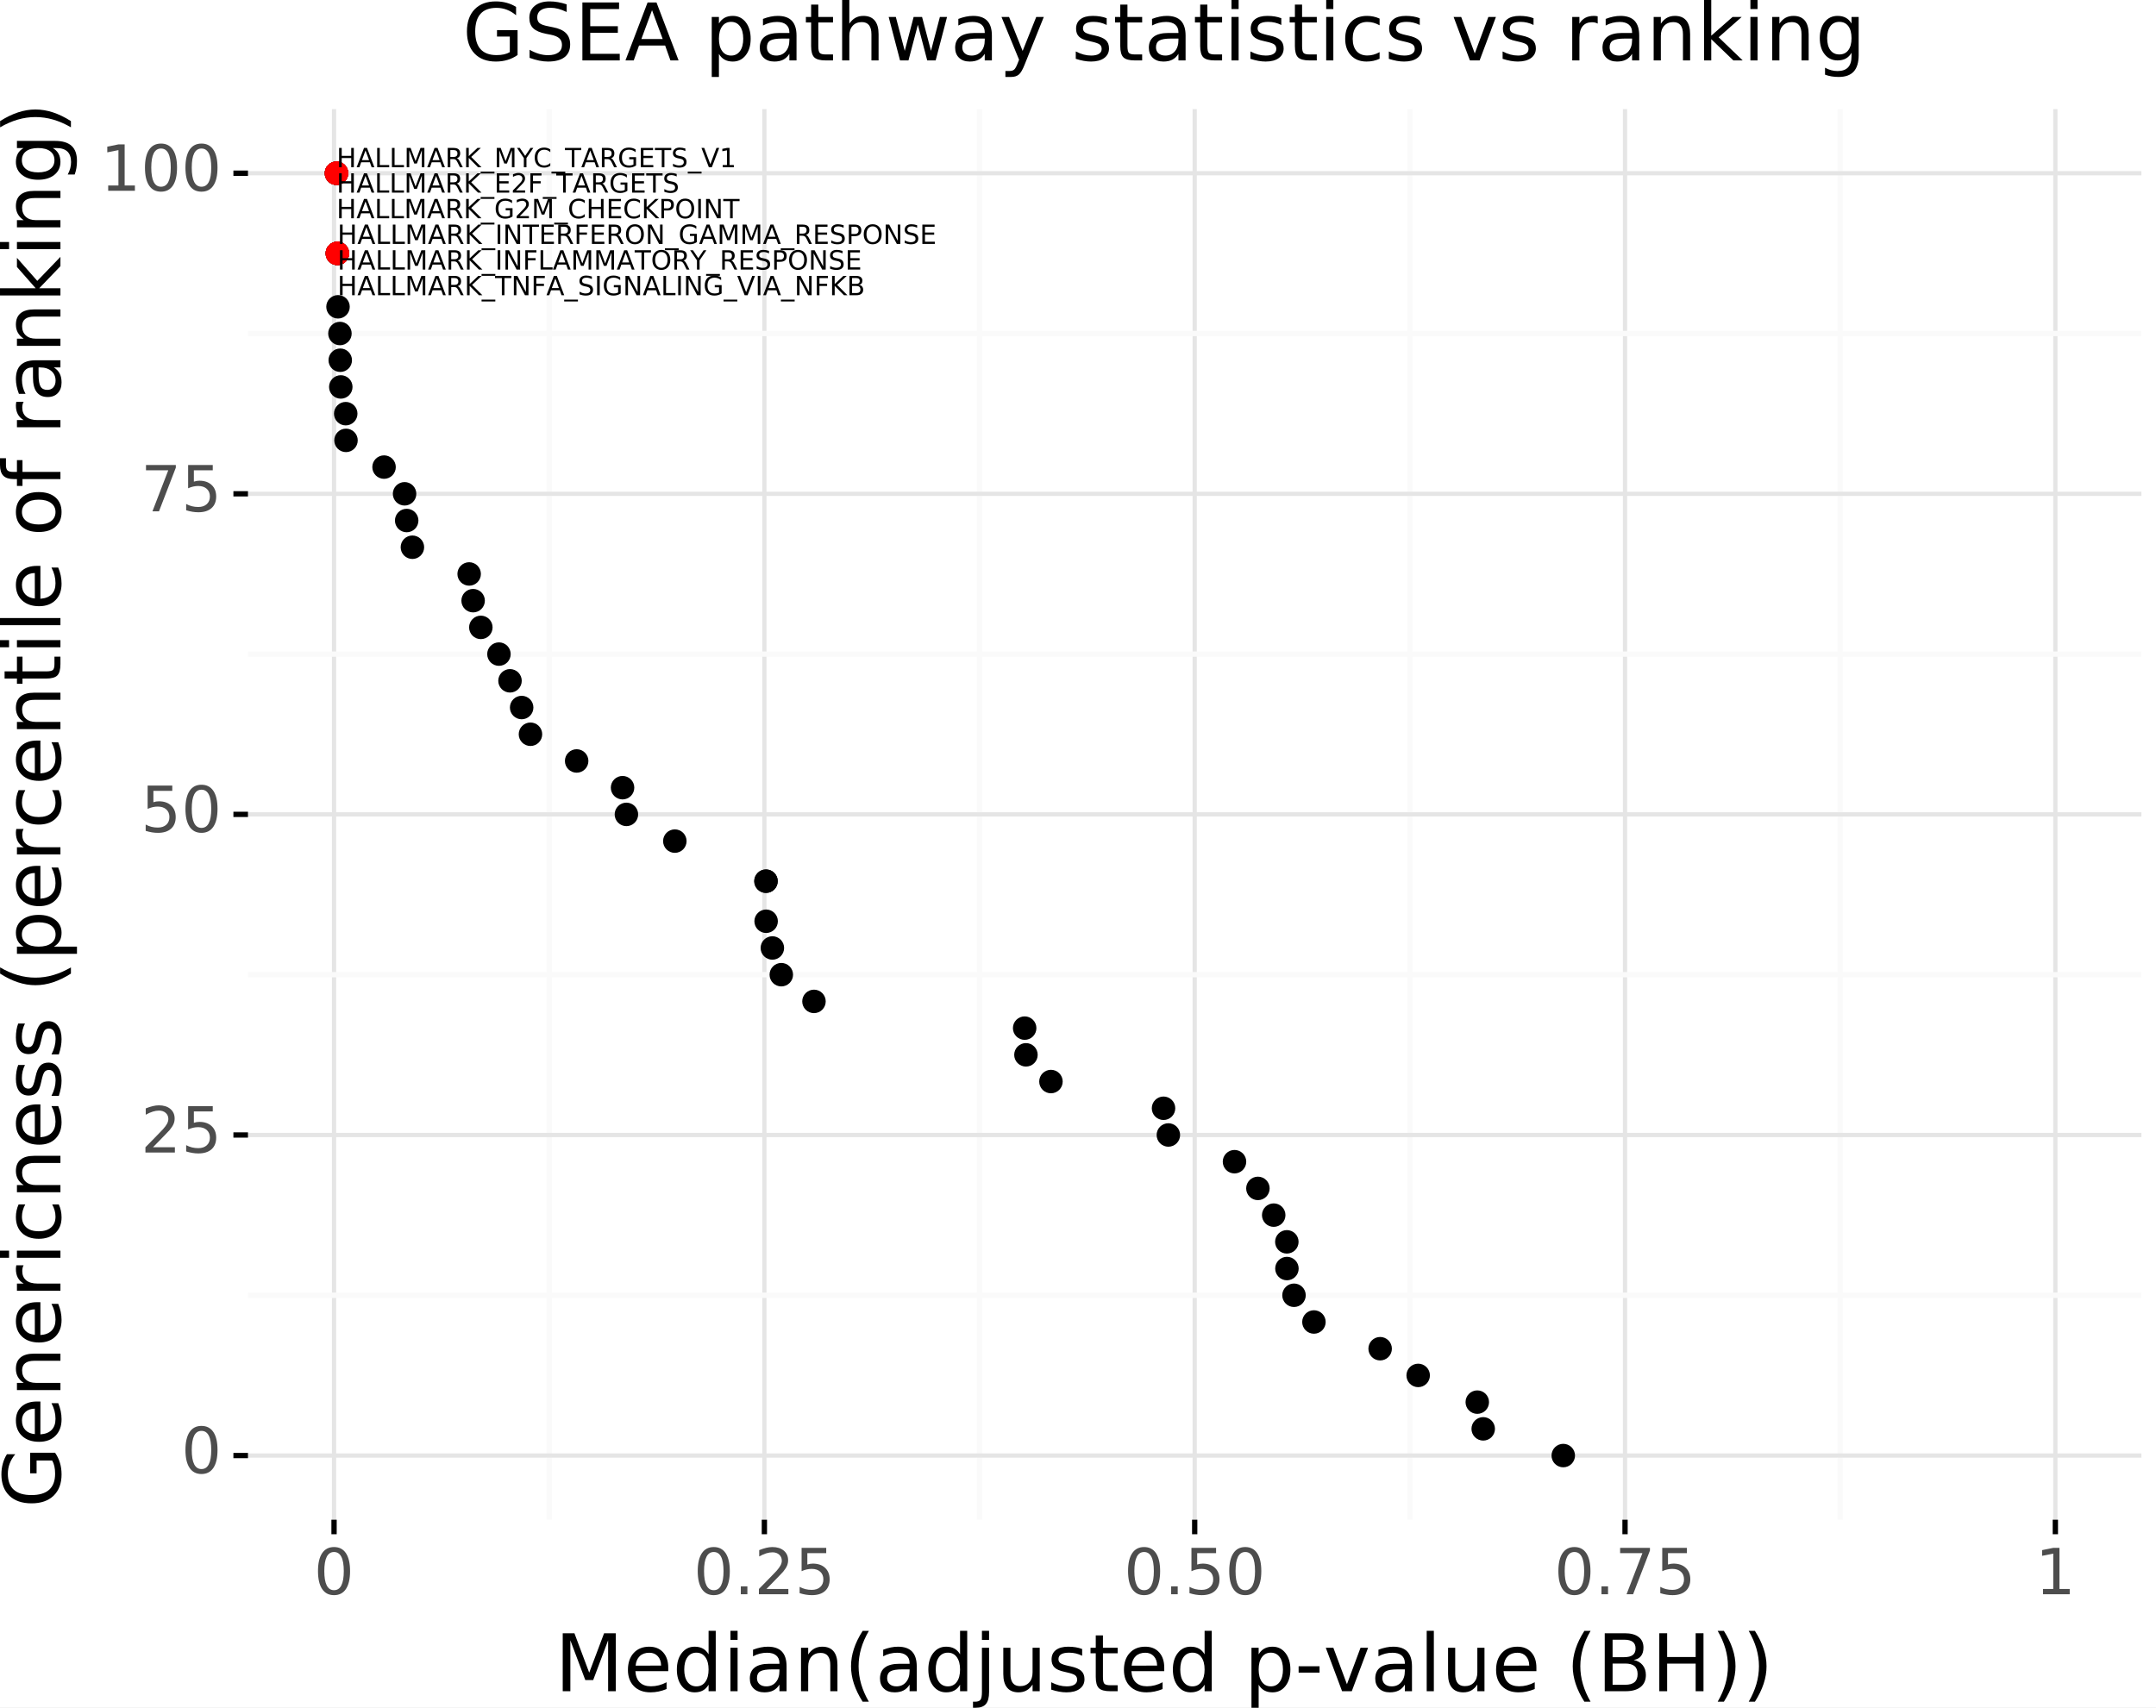 <?xml version="1.0" encoding="utf-8" standalone="no"?>
<!DOCTYPE svg PUBLIC "-//W3C//DTD SVG 1.1//EN"
  "http://www.w3.org/Graphics/SVG/1.1/DTD/svg11.dtd">
<!-- Created with matplotlib (https://matplotlib.org/) -->
<svg height="322.176pt" version="1.1" viewBox="0 0 406.642 322.176" width="406.642pt" xmlns="http://www.w3.org/2000/svg" xmlns:xlink="http://www.w3.org/1999/xlink">
 <rect x="0" y="0" width="406.642" height="322.176" fill="#333333" stroke="none"/>
 <defs>
  <style type="text/css">
*{stroke-linecap:butt;stroke-linejoin:round;}
  </style>
 </defs>
 <g id="figure_1">
  <g id="patch_1">
   <path d="M 0 322.176
L 406.642 322.176
L 406.642 0
L 0 0
z
" style="fill:#ffffff;stroke:#ffffff;stroke-linejoin:miter;"/>
  </g>
  <g id="axes_1">
   <g id="patch_2">
    <path d="M 46.772 286.695
L 403.892 286.695
L 403.892 20.583
L 46.772 20.583
z
" style="fill:none;"/>
   </g>
   <g id="matplotlib.axis_1">
    <g id="xtick_1">
     <g id="line2d_1">
      <path clip-path="url(#pe43e732243)" d="M 63.005 286.695
L 63.005 20.583
" style="fill:none;stroke:#e5e5e5;stroke-width:0.8;"/>
     </g>
     <g id="line2d_2">
      <path d="M 63.005 286.695
" style="fill:none;stroke:#000000;stroke-width:1.5;"/>
      <defs>
       <path d="M 0 0
L 0 2.75
" id="m0255d95358" style="stroke:#000000;"/>
      </defs>
      <g>
       <use style="stroke:#000000;" x="63.005" xlink:href="#m0255d95358" y="286.695"/>
      </g>
     </g>
     <g id="text_1">
      <!-- 0 -->
      <defs>
       <path d="M 31.781 66.406
Q 24.172 66.406 20.328 58.906
Q 16.5 51.422 16.5 36.375
Q 16.5 21.391 20.328 13.891
Q 24.172 6.391 31.781 6.391
Q 39.453 6.391 43.281 13.891
Q 47.125 21.391 47.125 36.375
Q 47.125 51.422 43.281 58.906
Q 39.453 66.406 31.781 66.406
z
M 31.781 74.219
Q 44.047 74.219 50.516 64.516
Q 56.984 54.828 56.984 36.375
Q 56.984 17.969 50.516 8.266
Q 44.047 -1.422 31.781 -1.422
Q 19.531 -1.422 13.062 8.266
Q 6.594 17.969 6.594 36.375
Q 6.594 54.828 13.062 64.516
Q 19.531 74.219 31.781 74.219
z
" id="DejaVuSans-48"/>
      </defs>
      <g style="fill:#4d4d4d;" transform="translate(59.187 300.764)scale(0.12 -0.12)">
       <use xlink:href="#DejaVuSans-48"/>
      </g>
     </g>
    </g>
    <g id="xtick_2">
     <g id="line2d_3">
      <path clip-path="url(#pe43e732243)" d="M 144.169 286.695
L 144.169 20.583
" style="fill:none;stroke:#e5e5e5;stroke-width:0.8;"/>
     </g>
     <g id="line2d_4">
      <path d="M 144.169 286.695
" style="fill:none;stroke:#000000;stroke-width:1.5;"/>
      <g>
       <use style="stroke:#000000;" x="144.169" xlink:href="#m0255d95358" y="286.695"/>
      </g>
     </g>
     <g id="text_2">
      <!-- 0.25 -->
      <defs>
       <path d="M 10.688 12.406
L 21 12.406
L 21 0
L 10.688 0
z
" id="DejaVuSans-46"/>
       <path d="M 19.188 8.297
L 53.609 8.297
L 53.609 0
L 7.328 0
L 7.328 8.297
Q 12.938 14.109 22.625 23.891
Q 32.328 33.688 34.812 36.531
Q 39.547 41.844 41.422 45.531
Q 43.312 49.219 43.312 52.781
Q 43.312 58.594 39.234 62.25
Q 35.156 65.922 28.609 65.922
Q 23.969 65.922 18.812 64.312
Q 13.672 62.703 7.812 59.422
L 7.812 69.391
Q 13.766 71.781 18.938 73
Q 24.125 74.219 28.422 74.219
Q 39.75 74.219 46.484 68.547
Q 53.219 62.891 53.219 53.422
Q 53.219 48.922 51.531 44.891
Q 49.859 40.875 45.406 35.406
Q 44.188 33.984 37.641 27.219
Q 31.109 20.453 19.188 8.297
z
" id="DejaVuSans-50"/>
       <path d="M 10.797 72.906
L 49.516 72.906
L 49.516 64.594
L 19.828 64.594
L 19.828 46.734
Q 21.969 47.469 24.109 47.828
Q 26.266 48.188 28.422 48.188
Q 40.625 48.188 47.75 41.5
Q 54.891 34.812 54.891 23.391
Q 54.891 11.625 47.562 5.094
Q 40.234 -1.422 26.906 -1.422
Q 22.312 -1.422 17.547 -0.641
Q 12.797 0.141 7.719 1.703
L 7.719 11.625
Q 12.109 9.234 16.797 8.062
Q 21.484 6.891 26.703 6.891
Q 35.156 6.891 40.078 11.328
Q 45.016 15.766 45.016 23.391
Q 45.016 31 40.078 35.438
Q 35.156 39.891 26.703 39.891
Q 22.75 39.891 18.812 39.016
Q 14.891 38.141 10.797 36.281
z
" id="DejaVuSans-53"/>
      </defs>
      <g style="fill:#4d4d4d;" transform="translate(130.809 300.764)scale(0.12 -0.12)">
       <use xlink:href="#DejaVuSans-48"/>
       <use x="63.623" xlink:href="#DejaVuSans-46"/>
       <use x="95.41" xlink:href="#DejaVuSans-50"/>
       <use x="159.033" xlink:href="#DejaVuSans-53"/>
      </g>
     </g>
    </g>
    <g id="xtick_3">
     <g id="line2d_5">
      <path clip-path="url(#pe43e732243)" d="M 225.332 286.695
L 225.332 20.583
" style="fill:none;stroke:#e5e5e5;stroke-width:0.8;"/>
     </g>
     <g id="line2d_6">
      <path d="M 225.332 286.695
" style="fill:none;stroke:#000000;stroke-width:1.5;"/>
      <g>
       <use style="stroke:#000000;" x="225.332" xlink:href="#m0255d95358" y="286.695"/>
      </g>
     </g>
     <g id="text_3">
      <!-- 0.50 -->
      <g style="fill:#4d4d4d;" transform="translate(211.973 300.764)scale(0.12 -0.12)">
       <use xlink:href="#DejaVuSans-48"/>
       <use x="63.623" xlink:href="#DejaVuSans-46"/>
       <use x="95.41" xlink:href="#DejaVuSans-53"/>
       <use x="159.033" xlink:href="#DejaVuSans-48"/>
      </g>
     </g>
    </g>
    <g id="xtick_4">
     <g id="line2d_7">
      <path clip-path="url(#pe43e732243)" d="M 306.496 286.695
L 306.496 20.583
" style="fill:none;stroke:#e5e5e5;stroke-width:0.8;"/>
     </g>
     <g id="line2d_8">
      <path d="M 306.496 286.695
" style="fill:none;stroke:#000000;stroke-width:1.5;"/>
      <g>
       <use style="stroke:#000000;" x="306.496" xlink:href="#m0255d95358" y="286.695"/>
      </g>
     </g>
     <g id="text_4">
      <!-- 0.75 -->
      <defs>
       <path d="M 8.203 72.906
L 55.078 72.906
L 55.078 68.703
L 28.609 0
L 18.312 0
L 43.219 64.594
L 8.203 64.594
z
" id="DejaVuSans-55"/>
      </defs>
      <g style="fill:#4d4d4d;" transform="translate(293.136 300.764)scale(0.12 -0.12)">
       <use xlink:href="#DejaVuSans-48"/>
       <use x="63.623" xlink:href="#DejaVuSans-46"/>
       <use x="95.41" xlink:href="#DejaVuSans-55"/>
       <use x="159.033" xlink:href="#DejaVuSans-53"/>
      </g>
     </g>
    </g>
    <g id="xtick_5">
     <g id="line2d_9">
      <path clip-path="url(#pe43e732243)" d="M 387.659 286.695
L 387.659 20.583
" style="fill:none;stroke:#e5e5e5;stroke-width:0.8;"/>
     </g>
     <g id="line2d_10">
      <path d="M 387.659 286.695
" style="fill:none;stroke:#000000;stroke-width:1.5;"/>
      <g>
       <use style="stroke:#000000;" x="387.659" xlink:href="#m0255d95358" y="286.695"/>
      </g>
     </g>
     <g id="text_5">
      <!-- 1 -->
      <defs>
       <path d="M 12.406 8.297
L 28.516 8.297
L 28.516 63.922
L 10.984 60.406
L 10.984 69.391
L 28.422 72.906
L 38.281 72.906
L 38.281 8.297
L 54.391 8.297
L 54.391 0
L 12.406 0
z
" id="DejaVuSans-49"/>
      </defs>
      <g style="fill:#4d4d4d;" transform="translate(383.842 300.764)scale(0.12 -0.12)">
       <use xlink:href="#DejaVuSans-49"/>
      </g>
     </g>
    </g>
    <g id="xtick_6">
     <g id="line2d_11">
      <path clip-path="url(#pe43e732243)" d="M 103.587 286.695
L 103.587 20.583
" style="fill:none;stroke:#fafafa;"/>
     </g>
     <g id="line2d_12">
      <path d="M 103.587 286.695
" style="fill:none;stroke:#000000;stroke-width:1.5;"/>
     </g>
    </g>
    <g id="xtick_7">
     <g id="line2d_13">
      <path clip-path="url(#pe43e732243)" d="M 184.75 286.695
L 184.75 20.583
" style="fill:none;stroke:#fafafa;"/>
     </g>
     <g id="line2d_14">
      <path d="M 184.75 286.695
" style="fill:none;stroke:#000000;stroke-width:1.5;"/>
     </g>
    </g>
    <g id="xtick_8">
     <g id="line2d_15">
      <path clip-path="url(#pe43e732243)" d="M 265.914 286.695
L 265.914 20.583
" style="fill:none;stroke:#fafafa;"/>
     </g>
     <g id="line2d_16">
      <path d="M 265.914 286.695
" style="fill:none;stroke:#000000;stroke-width:1.5;"/>
     </g>
    </g>
    <g id="xtick_9">
     <g id="line2d_17">
      <path clip-path="url(#pe43e732243)" d="M 347.078 286.695
L 347.078 20.583
" style="fill:none;stroke:#fafafa;"/>
     </g>
     <g id="line2d_18">
      <path d="M 347.078 286.695
" style="fill:none;stroke:#000000;stroke-width:1.5;"/>
     </g>
    </g>
    <g id="text_6">
     <!-- Median(adjusted p-value (BH)) -->
     <defs>
      <path d="M 9.812 72.906
L 24.516 72.906
L 43.109 23.297
L 61.812 72.906
L 76.516 72.906
L 76.516 0
L 66.891 0
L 66.891 64.016
L 48.094 14.016
L 38.188 14.016
L 19.391 64.016
L 19.391 0
L 9.812 0
z
" id="DejaVuSans-77"/>
      <path d="M 56.203 29.594
L 56.203 25.203
L 14.891 25.203
Q 15.484 15.922 20.484 11.062
Q 25.484 6.203 34.422 6.203
Q 39.594 6.203 44.453 7.469
Q 49.312 8.734 54.109 11.281
L 54.109 2.781
Q 49.266 0.734 44.188 -0.344
Q 39.109 -1.422 33.891 -1.422
Q 20.797 -1.422 13.156 6.188
Q 5.516 13.812 5.516 26.812
Q 5.516 40.234 12.766 48.109
Q 20.016 56 32.328 56
Q 43.359 56 49.781 48.891
Q 56.203 41.797 56.203 29.594
z
M 47.219 32.234
Q 47.125 39.594 43.094 43.984
Q 39.062 48.391 32.422 48.391
Q 24.906 48.391 20.391 44.141
Q 15.875 39.891 15.188 32.172
z
" id="DejaVuSans-101"/>
      <path d="M 45.406 46.391
L 45.406 75.984
L 54.391 75.984
L 54.391 0
L 45.406 0
L 45.406 8.203
Q 42.578 3.328 38.25 0.953
Q 33.938 -1.422 27.875 -1.422
Q 17.969 -1.422 11.734 6.484
Q 5.516 14.406 5.516 27.297
Q 5.516 40.188 11.734 48.094
Q 17.969 56 27.875 56
Q 33.938 56 38.25 53.625
Q 42.578 51.266 45.406 46.391
z
M 14.797 27.297
Q 14.797 17.391 18.875 11.75
Q 22.953 6.109 30.078 6.109
Q 37.203 6.109 41.297 11.75
Q 45.406 17.391 45.406 27.297
Q 45.406 37.203 41.297 42.844
Q 37.203 48.484 30.078 48.484
Q 22.953 48.484 18.875 42.844
Q 14.797 37.203 14.797 27.297
z
" id="DejaVuSans-100"/>
      <path d="M 9.422 54.688
L 18.406 54.688
L 18.406 0
L 9.422 0
z
M 9.422 75.984
L 18.406 75.984
L 18.406 64.594
L 9.422 64.594
z
" id="DejaVuSans-105"/>
      <path d="M 34.281 27.484
Q 23.391 27.484 19.188 25
Q 14.984 22.516 14.984 16.5
Q 14.984 11.719 18.141 8.906
Q 21.297 6.109 26.703 6.109
Q 34.188 6.109 38.703 11.406
Q 43.219 16.703 43.219 25.484
L 43.219 27.484
z
M 52.203 31.203
L 52.203 0
L 43.219 0
L 43.219 8.297
Q 40.141 3.328 35.547 0.953
Q 30.953 -1.422 24.312 -1.422
Q 15.922 -1.422 10.953 3.297
Q 6 8.016 6 15.922
Q 6 25.141 12.172 29.828
Q 18.359 34.516 30.609 34.516
L 43.219 34.516
L 43.219 35.406
Q 43.219 41.609 39.141 45
Q 35.062 48.391 27.688 48.391
Q 23 48.391 18.547 47.266
Q 14.109 46.141 10.016 43.891
L 10.016 52.203
Q 14.938 54.109 19.578 55.047
Q 24.219 56 28.609 56
Q 40.484 56 46.344 49.844
Q 52.203 43.703 52.203 31.203
z
" id="DejaVuSans-97"/>
      <path d="M 54.891 33.016
L 54.891 0
L 45.906 0
L 45.906 32.719
Q 45.906 40.484 42.875 44.328
Q 39.844 48.188 33.797 48.188
Q 26.516 48.188 22.312 43.547
Q 18.109 38.922 18.109 30.906
L 18.109 0
L 9.078 0
L 9.078 54.688
L 18.109 54.688
L 18.109 46.188
Q 21.344 51.125 25.703 53.562
Q 30.078 56 35.797 56
Q 45.219 56 50.047 50.172
Q 54.891 44.344 54.891 33.016
z
" id="DejaVuSans-110"/>
      <path d="M 31 75.875
Q 24.469 64.656 21.281 53.656
Q 18.109 42.672 18.109 31.391
Q 18.109 20.125 21.312 9.062
Q 24.516 -2 31 -13.188
L 23.188 -13.188
Q 15.875 -1.703 12.234 9.375
Q 8.594 20.453 8.594 31.391
Q 8.594 42.281 12.203 53.312
Q 15.828 64.359 23.188 75.875
z
" id="DejaVuSans-40"/>
      <path d="M 9.422 54.688
L 18.406 54.688
L 18.406 -0.984
Q 18.406 -11.422 14.422 -16.109
Q 10.453 -20.797 1.609 -20.797
L -1.812 -20.797
L -1.812 -13.188
L 0.594 -13.188
Q 5.719 -13.188 7.562 -10.812
Q 9.422 -8.453 9.422 -0.984
z
M 9.422 75.984
L 18.406 75.984
L 18.406 64.594
L 9.422 64.594
z
" id="DejaVuSans-106"/>
      <path d="M 8.5 21.578
L 8.5 54.688
L 17.484 54.688
L 17.484 21.922
Q 17.484 14.156 20.5 10.266
Q 23.531 6.391 29.594 6.391
Q 36.859 6.391 41.078 11.031
Q 45.312 15.672 45.312 23.688
L 45.312 54.688
L 54.297 54.688
L 54.297 0
L 45.312 0
L 45.312 8.406
Q 42.047 3.422 37.719 1
Q 33.406 -1.422 27.688 -1.422
Q 18.266 -1.422 13.375 4.438
Q 8.5 10.297 8.5 21.578
z
M 31.109 56
z
" id="DejaVuSans-117"/>
      <path d="M 44.281 53.078
L 44.281 44.578
Q 40.484 46.531 36.375 47.5
Q 32.281 48.484 27.875 48.484
Q 21.188 48.484 17.844 46.438
Q 14.5 44.391 14.5 40.281
Q 14.5 37.156 16.891 35.375
Q 19.281 33.594 26.516 31.984
L 29.594 31.297
Q 39.156 29.25 43.188 25.516
Q 47.219 21.781 47.219 15.094
Q 47.219 7.469 41.188 3.016
Q 35.156 -1.422 24.609 -1.422
Q 20.219 -1.422 15.453 -0.562
Q 10.688 0.297 5.422 2
L 5.422 11.281
Q 10.406 8.688 15.234 7.391
Q 20.062 6.109 24.812 6.109
Q 31.156 6.109 34.562 8.281
Q 37.984 10.453 37.984 14.406
Q 37.984 18.062 35.516 20.016
Q 33.062 21.969 24.703 23.781
L 21.578 24.516
Q 13.234 26.266 9.516 29.906
Q 5.812 33.547 5.812 39.891
Q 5.812 47.609 11.281 51.797
Q 16.75 56 26.812 56
Q 31.781 56 36.172 55.266
Q 40.578 54.547 44.281 53.078
z
" id="DejaVuSans-115"/>
      <path d="M 18.312 70.219
L 18.312 54.688
L 36.812 54.688
L 36.812 47.703
L 18.312 47.703
L 18.312 18.016
Q 18.312 11.328 20.141 9.422
Q 21.969 7.516 27.594 7.516
L 36.812 7.516
L 36.812 0
L 27.594 0
Q 17.188 0 13.234 3.875
Q 9.281 7.766 9.281 18.016
L 9.281 47.703
L 2.688 47.703
L 2.688 54.688
L 9.281 54.688
L 9.281 70.219
z
" id="DejaVuSans-116"/>
      <path id="DejaVuSans-32"/>
      <path d="M 18.109 8.203
L 18.109 -20.797
L 9.078 -20.797
L 9.078 54.688
L 18.109 54.688
L 18.109 46.391
Q 20.953 51.266 25.266 53.625
Q 29.594 56 35.594 56
Q 45.562 56 51.781 48.094
Q 58.016 40.188 58.016 27.297
Q 58.016 14.406 51.781 6.484
Q 45.562 -1.422 35.594 -1.422
Q 29.594 -1.422 25.266 0.953
Q 20.953 3.328 18.109 8.203
z
M 48.688 27.297
Q 48.688 37.203 44.609 42.844
Q 40.531 48.484 33.406 48.484
Q 26.266 48.484 22.188 42.844
Q 18.109 37.203 18.109 27.297
Q 18.109 17.391 22.188 11.75
Q 26.266 6.109 33.406 6.109
Q 40.531 6.109 44.609 11.75
Q 48.688 17.391 48.688 27.297
z
" id="DejaVuSans-112"/>
      <path d="M 4.891 31.391
L 31.203 31.391
L 31.203 23.391
L 4.891 23.391
z
" id="DejaVuSans-45"/>
      <path d="M 2.984 54.688
L 12.5 54.688
L 29.594 8.797
L 46.688 54.688
L 56.203 54.688
L 35.688 0
L 23.484 0
z
" id="DejaVuSans-118"/>
      <path d="M 9.422 75.984
L 18.406 75.984
L 18.406 0
L 9.422 0
z
" id="DejaVuSans-108"/>
      <path d="M 19.672 34.812
L 19.672 8.109
L 35.5 8.109
Q 43.453 8.109 47.281 11.406
Q 51.125 14.703 51.125 21.484
Q 51.125 28.328 47.281 31.562
Q 43.453 34.812 35.5 34.812
z
M 19.672 64.797
L 19.672 42.828
L 34.281 42.828
Q 41.5 42.828 45.031 45.531
Q 48.578 48.25 48.578 53.812
Q 48.578 59.328 45.031 62.062
Q 41.5 64.797 34.281 64.797
z
M 9.812 72.906
L 35.016 72.906
Q 46.297 72.906 52.391 68.219
Q 58.5 63.531 58.5 54.891
Q 58.5 48.188 55.375 44.234
Q 52.25 40.281 46.188 39.312
Q 53.469 37.75 57.5 32.781
Q 61.531 27.828 61.531 20.406
Q 61.531 10.641 54.891 5.312
Q 48.25 0 35.984 0
L 9.812 0
z
" id="DejaVuSans-66"/>
      <path d="M 9.812 72.906
L 19.672 72.906
L 19.672 43.016
L 55.516 43.016
L 55.516 72.906
L 65.375 72.906
L 65.375 0
L 55.516 0
L 55.516 34.719
L 19.672 34.719
L 19.672 0
L 9.812 0
z
" id="DejaVuSans-72"/>
      <path d="M 8.016 75.875
L 15.828 75.875
Q 23.141 64.359 26.781 53.312
Q 30.422 42.281 30.422 31.391
Q 30.422 20.453 26.781 9.375
Q 23.141 -1.703 15.828 -13.188
L 8.016 -13.188
Q 14.5 -2 17.703 9.062
Q 20.906 20.125 20.906 31.391
Q 20.906 42.672 17.703 53.656
Q 14.5 64.656 8.016 75.875
z
" id="DejaVuSans-41"/>
     </defs>
     <g transform="translate(104.665 319.057)scale(0.15 -0.15)">
      <use xlink:href="#DejaVuSans-77"/>
      <use x="86.279" xlink:href="#DejaVuSans-101"/>
      <use x="147.803" xlink:href="#DejaVuSans-100"/>
      <use x="211.279" xlink:href="#DejaVuSans-105"/>
      <use x="239.062" xlink:href="#DejaVuSans-97"/>
      <use x="300.342" xlink:href="#DejaVuSans-110"/>
      <use x="363.721" xlink:href="#DejaVuSans-40"/>
      <use x="402.734" xlink:href="#DejaVuSans-97"/>
      <use x="464.014" xlink:href="#DejaVuSans-100"/>
      <use x="527.49" xlink:href="#DejaVuSans-106"/>
      <use x="555.273" xlink:href="#DejaVuSans-117"/>
      <use x="618.652" xlink:href="#DejaVuSans-115"/>
      <use x="670.752" xlink:href="#DejaVuSans-116"/>
      <use x="709.961" xlink:href="#DejaVuSans-101"/>
      <use x="771.484" xlink:href="#DejaVuSans-100"/>
      <use x="834.961" xlink:href="#DejaVuSans-32"/>
      <use x="866.748" xlink:href="#DejaVuSans-112"/>
      <use x="930.225" xlink:href="#DejaVuSans-45"/>
      <use x="966.277" xlink:href="#DejaVuSans-118"/>
      <use x="1025.457" xlink:href="#DejaVuSans-97"/>
      <use x="1086.736" xlink:href="#DejaVuSans-108"/>
      <use x="1114.52" xlink:href="#DejaVuSans-117"/>
      <use x="1177.898" xlink:href="#DejaVuSans-101"/>
      <use x="1239.422" xlink:href="#DejaVuSans-32"/>
      <use x="1271.209" xlink:href="#DejaVuSans-40"/>
      <use x="1310.223" xlink:href="#DejaVuSans-66"/>
      <use x="1378.826" xlink:href="#DejaVuSans-72"/>
      <use x="1454.021" xlink:href="#DejaVuSans-41"/>
      <use x="1493.035" xlink:href="#DejaVuSans-41"/>
     </g>
    </g>
   </g>
   <g id="matplotlib.axis_2">
    <g id="ytick_1">
     <g id="line2d_19">
      <path clip-path="url(#pe43e732243)" d="M 46.772 274.599
L 403.892 274.599
" style="fill:none;stroke:#e5e5e5;stroke-width:0.8;"/>
     </g>
     <g id="line2d_20">
      <path d="M 46.772 274.599
" style="fill:none;stroke:#000000;stroke-width:1.5;"/>
      <defs>
       <path d="M 0 0
L -2.75 0
" id="m035ac9196f" style="stroke:#000000;"/>
      </defs>
      <g>
       <use style="stroke:#000000;" x="46.772" xlink:href="#m035ac9196f" y="274.599"/>
      </g>
     </g>
     <g id="text_7">
      <!-- 0 -->
      <g style="fill:#4d4d4d;" transform="translate(34.187 277.911)scale(0.12 -0.12)">
       <use xlink:href="#DejaVuSans-48"/>
      </g>
     </g>
    </g>
    <g id="ytick_2">
     <g id="line2d_21">
      <path clip-path="url(#pe43e732243)" d="M 46.772 214.119
L 403.892 214.119
" style="fill:none;stroke:#e5e5e5;stroke-width:0.8;"/>
     </g>
     <g id="line2d_22">
      <path d="M 46.772 214.119
" style="fill:none;stroke:#000000;stroke-width:1.5;"/>
      <g>
       <use style="stroke:#000000;" x="46.772" xlink:href="#m035ac9196f" y="214.119"/>
      </g>
     </g>
     <g id="text_8">
      <!-- 25 -->
      <g style="fill:#4d4d4d;" transform="translate(26.552 217.431)scale(0.12 -0.12)">
       <use xlink:href="#DejaVuSans-50"/>
       <use x="63.623" xlink:href="#DejaVuSans-53"/>
      </g>
     </g>
    </g>
    <g id="ytick_3">
     <g id="line2d_23">
      <path clip-path="url(#pe43e732243)" d="M 46.772 153.639
L 403.892 153.639
" style="fill:none;stroke:#e5e5e5;stroke-width:0.8;"/>
     </g>
     <g id="line2d_24">
      <path d="M 46.772 153.639
" style="fill:none;stroke:#000000;stroke-width:1.5;"/>
      <g>
       <use style="stroke:#000000;" x="46.772" xlink:href="#m035ac9196f" y="153.639"/>
      </g>
     </g>
     <g id="text_9">
      <!-- 50 -->
      <g style="fill:#4d4d4d;" transform="translate(26.552 156.951)scale(0.12 -0.12)">
       <use xlink:href="#DejaVuSans-53"/>
       <use x="63.623" xlink:href="#DejaVuSans-48"/>
      </g>
     </g>
    </g>
    <g id="ytick_4">
     <g id="line2d_25">
      <path clip-path="url(#pe43e732243)" d="M 46.772 93.159
L 403.892 93.159
" style="fill:none;stroke:#e5e5e5;stroke-width:0.8;"/>
     </g>
     <g id="line2d_26">
      <path d="M 46.772 93.159
" style="fill:none;stroke:#000000;stroke-width:1.5;"/>
      <g>
       <use style="stroke:#000000;" x="46.772" xlink:href="#m035ac9196f" y="93.159"/>
      </g>
     </g>
     <g id="text_10">
      <!-- 75 -->
      <g style="fill:#4d4d4d;" transform="translate(26.552 96.471)scale(0.12 -0.12)">
       <use xlink:href="#DejaVuSans-55"/>
       <use x="63.623" xlink:href="#DejaVuSans-53"/>
      </g>
     </g>
    </g>
    <g id="ytick_5">
     <g id="line2d_27">
      <path clip-path="url(#pe43e732243)" d="M 46.772 32.679
L 403.892 32.679
" style="fill:none;stroke:#e5e5e5;stroke-width:0.8;"/>
     </g>
     <g id="line2d_28">
      <path d="M 46.772 32.679
" style="fill:none;stroke:#000000;stroke-width:1.5;"/>
      <g>
       <use style="stroke:#000000;" x="46.772" xlink:href="#m035ac9196f" y="32.679"/>
      </g>
     </g>
     <g id="text_11">
      <!-- 100 -->
      <g style="fill:#4d4d4d;" transform="translate(18.917 35.991)scale(0.12 -0.12)">
       <use xlink:href="#DejaVuSans-49"/>
       <use x="63.623" xlink:href="#DejaVuSans-48"/>
       <use x="127.246" xlink:href="#DejaVuSans-48"/>
      </g>
     </g>
    </g>
    <g id="ytick_6">
     <g id="line2d_29">
      <path clip-path="url(#pe43e732243)" d="M 46.772 244.359
L 403.892 244.359
" style="fill:none;stroke:#fafafa;"/>
     </g>
     <g id="line2d_30">
      <path d="M 46.772 244.359
" style="fill:none;stroke:#000000;stroke-width:1.5;"/>
     </g>
    </g>
    <g id="ytick_7">
     <g id="line2d_31">
      <path clip-path="url(#pe43e732243)" d="M 46.772 183.879
L 403.892 183.879
" style="fill:none;stroke:#fafafa;"/>
     </g>
     <g id="line2d_32">
      <path d="M 46.772 183.879
" style="fill:none;stroke:#000000;stroke-width:1.5;"/>
     </g>
    </g>
    <g id="ytick_8">
     <g id="line2d_33">
      <path clip-path="url(#pe43e732243)" d="M 46.772 123.399
L 403.892 123.399
" style="fill:none;stroke:#fafafa;"/>
     </g>
     <g id="line2d_34">
      <path d="M 46.772 123.399
" style="fill:none;stroke:#000000;stroke-width:1.5;"/>
     </g>
    </g>
    <g id="ytick_9">
     <g id="line2d_35">
      <path clip-path="url(#pe43e732243)" d="M 46.772 62.919
L 403.892 62.919
" style="fill:none;stroke:#fafafa;"/>
     </g>
     <g id="line2d_36">
      <path d="M 46.772 62.919
" style="fill:none;stroke:#000000;stroke-width:1.5;"/>
     </g>
    </g>
    <g id="text_12">
     <!-- Genericness (percentile of ranking) -->
     <defs>
      <path d="M 59.516 10.406
L 59.516 29.984
L 43.406 29.984
L 43.406 38.094
L 69.281 38.094
L 69.281 6.781
Q 63.578 2.734 56.688 0.656
Q 49.812 -1.422 42 -1.422
Q 24.906 -1.422 15.25 8.562
Q 5.609 18.562 5.609 36.375
Q 5.609 54.25 15.25 64.234
Q 24.906 74.219 42 74.219
Q 49.125 74.219 55.547 72.453
Q 61.969 70.703 67.391 67.281
L 67.391 56.781
Q 61.922 61.422 55.766 63.766
Q 49.609 66.109 42.828 66.109
Q 29.438 66.109 22.719 58.641
Q 16.016 51.172 16.016 36.375
Q 16.016 21.625 22.719 14.156
Q 29.438 6.688 42.828 6.688
Q 48.047 6.688 52.141 7.594
Q 56.25 8.5 59.516 10.406
z
" id="DejaVuSans-71"/>
      <path d="M 41.109 46.297
Q 39.594 47.172 37.812 47.578
Q 36.031 48 33.891 48
Q 26.266 48 22.188 43.047
Q 18.109 38.094 18.109 28.812
L 18.109 0
L 9.078 0
L 9.078 54.688
L 18.109 54.688
L 18.109 46.188
Q 20.953 51.172 25.484 53.578
Q 30.031 56 36.531 56
Q 37.453 56 38.578 55.875
Q 39.703 55.766 41.062 55.516
z
" id="DejaVuSans-114"/>
      <path d="M 48.781 52.594
L 48.781 44.188
Q 44.969 46.297 41.141 47.344
Q 37.312 48.391 33.406 48.391
Q 24.656 48.391 19.812 42.844
Q 14.984 37.312 14.984 27.297
Q 14.984 17.281 19.812 11.734
Q 24.656 6.203 33.406 6.203
Q 37.312 6.203 41.141 7.25
Q 44.969 8.297 48.781 10.406
L 48.781 2.094
Q 45.016 0.344 40.984 -0.531
Q 36.969 -1.422 32.422 -1.422
Q 20.062 -1.422 12.781 6.344
Q 5.516 14.109 5.516 27.297
Q 5.516 40.672 12.859 48.328
Q 20.219 56 33.016 56
Q 37.156 56 41.109 55.141
Q 45.062 54.297 48.781 52.594
z
" id="DejaVuSans-99"/>
      <path d="M 30.609 48.391
Q 23.391 48.391 19.188 42.75
Q 14.984 37.109 14.984 27.297
Q 14.984 17.484 19.156 11.844
Q 23.344 6.203 30.609 6.203
Q 37.797 6.203 41.984 11.859
Q 46.188 17.531 46.188 27.297
Q 46.188 37.016 41.984 42.703
Q 37.797 48.391 30.609 48.391
z
M 30.609 56
Q 42.328 56 49.016 48.375
Q 55.719 40.766 55.719 27.297
Q 55.719 13.875 49.016 6.219
Q 42.328 -1.422 30.609 -1.422
Q 18.844 -1.422 12.172 6.219
Q 5.516 13.875 5.516 27.297
Q 5.516 40.766 12.172 48.375
Q 18.844 56 30.609 56
z
" id="DejaVuSans-111"/>
      <path d="M 37.109 75.984
L 37.109 68.5
L 28.516 68.5
Q 23.688 68.5 21.797 66.547
Q 19.922 64.594 19.922 59.516
L 19.922 54.688
L 34.719 54.688
L 34.719 47.703
L 19.922 47.703
L 19.922 0
L 10.891 0
L 10.891 47.703
L 2.297 47.703
L 2.297 54.688
L 10.891 54.688
L 10.891 58.5
Q 10.891 67.625 15.141 71.797
Q 19.391 75.984 28.609 75.984
z
" id="DejaVuSans-102"/>
      <path d="M 9.078 75.984
L 18.109 75.984
L 18.109 31.109
L 44.922 54.688
L 56.391 54.688
L 27.391 29.109
L 57.625 0
L 45.906 0
L 18.109 26.703
L 18.109 0
L 9.078 0
z
" id="DejaVuSans-107"/>
      <path d="M 45.406 27.984
Q 45.406 37.75 41.375 43.109
Q 37.359 48.484 30.078 48.484
Q 22.859 48.484 18.828 43.109
Q 14.797 37.75 14.797 27.984
Q 14.797 18.266 18.828 12.891
Q 22.859 7.516 30.078 7.516
Q 37.359 7.516 41.375 12.891
Q 45.406 18.266 45.406 27.984
z
M 54.391 6.781
Q 54.391 -7.172 48.188 -13.984
Q 42 -20.797 29.203 -20.797
Q 24.469 -20.797 20.266 -20.094
Q 16.062 -19.391 12.109 -17.922
L 12.109 -9.188
Q 16.062 -11.328 19.922 -12.344
Q 23.781 -13.375 27.781 -13.375
Q 36.625 -13.375 41.016 -8.766
Q 45.406 -4.156 45.406 5.172
L 45.406 9.625
Q 42.625 4.781 38.281 2.391
Q 33.938 0 27.875 0
Q 17.828 0 11.672 7.656
Q 5.516 15.328 5.516 27.984
Q 5.516 40.672 11.672 48.328
Q 17.828 56 27.875 56
Q 33.938 56 38.281 53.609
Q 42.625 51.219 45.406 46.391
L 45.406 54.688
L 54.391 54.688
z
" id="DejaVuSans-103"/>
     </defs>
     <g transform="translate(11.398 284.455)rotate(-90)scale(0.15 -0.15)">
      <use xlink:href="#DejaVuSans-71"/>
      <use x="77.49" xlink:href="#DejaVuSans-101"/>
      <use x="139.014" xlink:href="#DejaVuSans-110"/>
      <use x="202.393" xlink:href="#DejaVuSans-101"/>
      <use x="263.916" xlink:href="#DejaVuSans-114"/>
      <use x="305.029" xlink:href="#DejaVuSans-105"/>
      <use x="332.812" xlink:href="#DejaVuSans-99"/>
      <use x="387.793" xlink:href="#DejaVuSans-110"/>
      <use x="451.172" xlink:href="#DejaVuSans-101"/>
      <use x="512.695" xlink:href="#DejaVuSans-115"/>
      <use x="564.795" xlink:href="#DejaVuSans-115"/>
      <use x="616.895" xlink:href="#DejaVuSans-32"/>
      <use x="648.682" xlink:href="#DejaVuSans-40"/>
      <use x="687.695" xlink:href="#DejaVuSans-112"/>
      <use x="751.172" xlink:href="#DejaVuSans-101"/>
      <use x="812.695" xlink:href="#DejaVuSans-114"/>
      <use x="853.777" xlink:href="#DejaVuSans-99"/>
      <use x="908.758" xlink:href="#DejaVuSans-101"/>
      <use x="970.281" xlink:href="#DejaVuSans-110"/>
      <use x="1033.66" xlink:href="#DejaVuSans-116"/>
      <use x="1072.869" xlink:href="#DejaVuSans-105"/>
      <use x="1100.652" xlink:href="#DejaVuSans-108"/>
      <use x="1128.436" xlink:href="#DejaVuSans-101"/>
      <use x="1189.959" xlink:href="#DejaVuSans-32"/>
      <use x="1221.746" xlink:href="#DejaVuSans-111"/>
      <use x="1282.928" xlink:href="#DejaVuSans-102"/>
      <use x="1318.133" xlink:href="#DejaVuSans-32"/>
      <use x="1349.92" xlink:href="#DejaVuSans-114"/>
      <use x="1391.033" xlink:href="#DejaVuSans-97"/>
      <use x="1452.312" xlink:href="#DejaVuSans-110"/>
      <use x="1515.691" xlink:href="#DejaVuSans-107"/>
      <use x="1573.602" xlink:href="#DejaVuSans-105"/>
      <use x="1601.385" xlink:href="#DejaVuSans-110"/>
      <use x="1664.764" xlink:href="#DejaVuSans-103"/>
      <use x="1728.24" xlink:href="#DejaVuSans-41"/>
     </g>
    </g>
   </g>
   <g id="PathCollection_1">
    <path clip-path="url(#pe43e732243)" d="M 100.05 140.292
C 100.52 140.292 100.971 140.105 101.304 139.773
C 101.636 139.44 101.823 138.989 101.823 138.519
C 101.823 138.049 101.636 137.598 101.304 137.266
C 100.971 136.934 100.52 136.747 100.05 136.747
C 99.58 136.747 99.129 136.934 98.797 137.266
C 98.465 137.598 98.278 138.049 98.278 138.519
C 98.278 138.989 98.465 139.44 98.797 139.773
C 99.129 140.105 99.58 140.292 100.05 140.292
z
" style="stroke:#000000;stroke-width:0.886;"/>
    <path clip-path="url(#pe43e732243)" d="M 98.389 135.252
C 98.859 135.252 99.31 135.065 99.643 134.733
C 99.975 134.4 100.162 133.949 100.162 133.479
C 100.162 133.009 99.975 132.558 99.643 132.226
C 99.31 131.894 98.859 131.707 98.389 131.707
C 97.919 131.707 97.468 131.894 97.136 132.226
C 96.804 132.558 96.617 133.009 96.617 133.479
C 96.617 133.949 96.804 134.4 97.136 134.733
C 97.468 135.065 97.919 135.252 98.389 135.252
z
" style="stroke:#000000;stroke-width:0.886;"/>
    <path clip-path="url(#pe43e732243)" d="M 63.468 34.452
C 63.938 34.452 64.389 34.265 64.721 33.933
C 65.054 33.6 65.24 33.149 65.24 32.679
C 65.24 32.209 65.054 31.758 64.721 31.426
C 64.389 31.094 63.938 30.907 63.468 30.907
C 62.998 30.907 62.547 31.094 62.215 31.426
C 61.882 31.758 61.696 32.209 61.696 32.679
C 61.696 33.149 61.882 33.6 62.215 33.933
C 62.547 34.265 62.998 34.452 63.468 34.452
z
" style="stroke:#000000;stroke-width:0.886;"/>
    <path clip-path="url(#pe43e732243)" d="M 63.468 34.452
C 63.938 34.452 64.389 34.265 64.721 33.933
C 65.054 33.6 65.24 33.149 65.24 32.679
C 65.24 32.209 65.054 31.758 64.721 31.426
C 64.389 31.094 63.938 30.907 63.468 30.907
C 62.998 30.907 62.547 31.094 62.215 31.426
C 61.882 31.758 61.696 32.209 61.696 32.679
C 61.696 33.149 61.882 33.6 62.215 33.933
C 62.547 34.265 62.998 34.452 63.468 34.452
z
" style="stroke:#000000;stroke-width:0.886;"/>
    <path clip-path="url(#pe43e732243)" d="M 63.635 49.572
C 64.105 49.572 64.556 49.385 64.889 49.053
C 65.221 48.72 65.408 48.269 65.408 47.799
C 65.408 47.329 65.221 46.878 64.889 46.546
C 64.556 46.214 64.105 46.027 63.635 46.027
C 63.165 46.027 62.714 46.214 62.382 46.546
C 62.05 46.878 61.863 47.329 61.863 47.799
C 61.863 48.269 62.05 48.72 62.382 49.053
C 62.714 49.385 63.165 49.572 63.635 49.572
z
" style="stroke:#000000;stroke-width:0.886;"/>
    <path clip-path="url(#pe43e732243)" d="M 64.114 64.692
C 64.584 64.692 65.035 64.505 65.367 64.173
C 65.7 63.84 65.887 63.389 65.887 62.919
C 65.887 62.449 65.7 61.998 65.367 61.666
C 65.035 61.334 64.584 61.147 64.114 61.147
C 63.644 61.147 63.193 61.334 62.861 61.666
C 62.528 61.998 62.342 62.449 62.342 62.919
C 62.342 63.389 62.528 63.84 62.861 64.173
C 63.193 64.505 63.644 64.692 64.114 64.692
z
" style="stroke:#000000;stroke-width:0.886;"/>
    <path clip-path="url(#pe43e732243)" d="M 64.277 74.772
C 64.747 74.772 65.198 74.585 65.53 74.253
C 65.863 73.92 66.049 73.469 66.049 72.999
C 66.049 72.529 65.863 72.078 65.53 71.746
C 65.198 71.414 64.747 71.227 64.277 71.227
C 63.807 71.227 63.356 71.414 63.024 71.746
C 62.691 72.078 62.505 72.529 62.505 72.999
C 62.505 73.469 62.691 73.92 63.024 74.253
C 63.356 74.585 63.807 74.772 64.277 74.772
z
" style="stroke:#000000;stroke-width:0.886;"/>
    <path clip-path="url(#pe43e732243)" d="M 144.473 168.012
C 144.943 168.012 145.394 167.825 145.727 167.493
C 146.059 167.16 146.246 166.709 146.246 166.239
C 146.246 165.769 146.059 165.318 145.727 164.986
C 145.394 164.654 144.943 164.467 144.473 164.467
C 144.003 164.467 143.552 164.654 143.22 164.986
C 142.888 165.318 142.701 165.769 142.701 166.239
C 142.701 166.709 142.888 167.16 143.22 167.493
C 143.552 167.825 144.003 168.012 144.473 168.012
z
" style="stroke:#000000;stroke-width:0.886;"/>
    <path clip-path="url(#pe43e732243)" d="M 240.235 231.012
C 240.705 231.012 241.155 230.825 241.488 230.493
C 241.82 230.16 242.007 229.709 242.007 229.239
C 242.007 228.769 241.82 228.318 241.488 227.986
C 241.155 227.654 240.705 227.467 240.235 227.467
C 239.764 227.467 239.314 227.654 238.981 227.986
C 238.649 228.318 238.462 228.769 238.462 229.239
C 238.462 229.709 238.649 230.16 238.981 230.493
C 239.314 230.825 239.764 231.012 240.235 231.012
z
" style="stroke:#000000;stroke-width:0.886;"/>
    <path clip-path="url(#pe43e732243)" d="M 63.635 49.572
C 64.105 49.572 64.556 49.385 64.889 49.053
C 65.221 48.72 65.408 48.269 65.408 47.799
C 65.408 47.329 65.221 46.878 64.889 46.546
C 64.556 46.214 64.105 46.027 63.635 46.027
C 63.165 46.027 62.714 46.214 62.382 46.546
C 62.05 46.878 61.863 47.329 61.863 47.799
C 61.863 48.269 62.05 48.72 62.382 49.053
C 62.714 49.385 63.165 49.572 63.635 49.572
z
" style="stroke:#000000;stroke-width:0.886;"/>
    <path clip-path="url(#pe43e732243)" d="M 63.468 34.452
C 63.938 34.452 64.389 34.265 64.721 33.933
C 65.054 33.6 65.24 33.149 65.24 32.679
C 65.24 32.209 65.054 31.758 64.721 31.426
C 64.389 31.094 63.938 30.907 63.468 30.907
C 62.998 30.907 62.547 31.094 62.215 31.426
C 61.882 31.758 61.696 32.209 61.696 32.679
C 61.696 33.149 61.882 33.6 62.215 33.933
C 62.547 34.265 62.998 34.452 63.468 34.452
z
" style="stroke:#000000;stroke-width:0.886;"/>
    <path clip-path="url(#pe43e732243)" d="M 88.488 110.052
C 88.958 110.052 89.409 109.865 89.741 109.533
C 90.074 109.2 90.26 108.749 90.26 108.279
C 90.26 107.809 90.074 107.358 89.741 107.026
C 89.409 106.694 88.958 106.507 88.488 106.507
C 88.018 106.507 87.567 106.694 87.235 107.026
C 86.902 107.358 86.716 107.809 86.716 108.279
C 86.716 108.749 86.902 109.2 87.235 109.533
C 87.567 109.865 88.018 110.052 88.488 110.052
z
" style="stroke:#000000;stroke-width:0.886;"/>
    <path clip-path="url(#pe43e732243)" d="M 77.783 105.012
C 78.253 105.012 78.704 104.825 79.036 104.493
C 79.369 104.16 79.556 103.709 79.556 103.239
C 79.556 102.769 79.369 102.318 79.036 101.986
C 78.704 101.654 78.253 101.467 77.783 101.467
C 77.313 101.467 76.862 101.654 76.53 101.986
C 76.197 102.318 76.011 102.769 76.011 103.239
C 76.011 103.709 76.197 104.16 76.53 104.493
C 76.862 104.825 77.313 105.012 77.783 105.012
z
" style="stroke:#000000;stroke-width:0.886;"/>
    <path clip-path="url(#pe43e732243)" d="M 144.499 175.572
C 144.969 175.572 145.419 175.385 145.752 175.053
C 146.084 174.72 146.271 174.269 146.271 173.799
C 146.271 173.329 146.084 172.878 145.752 172.546
C 145.419 172.214 144.969 172.027 144.499 172.027
C 144.029 172.027 143.578 172.214 143.245 172.546
C 142.913 172.878 142.726 173.329 142.726 173.799
C 142.726 174.269 142.913 174.72 143.245 175.053
C 143.578 175.385 144.029 175.572 144.499 175.572
z
" style="stroke:#000000;stroke-width:0.886;"/>
    <path clip-path="url(#pe43e732243)" d="M 94.107 125.172
C 94.577 125.172 95.028 124.985 95.36 124.653
C 95.692 124.32 95.879 123.869 95.879 123.399
C 95.879 122.929 95.692 122.478 95.36 122.146
C 95.028 121.814 94.577 121.627 94.107 121.627
C 93.637 121.627 93.186 121.814 92.853 122.146
C 92.521 122.478 92.334 122.929 92.334 123.399
C 92.334 123.869 92.521 124.32 92.853 124.653
C 93.186 124.985 93.637 125.172 94.107 125.172
z
" style="stroke:#000000;stroke-width:0.886;"/>
    <path clip-path="url(#pe43e732243)" d="M 63.635 49.572
C 64.105 49.572 64.556 49.385 64.889 49.053
C 65.221 48.72 65.408 48.269 65.408 47.799
C 65.408 47.329 65.221 46.878 64.889 46.546
C 64.556 46.214 64.105 46.027 63.635 46.027
C 63.165 46.027 62.714 46.214 62.382 46.546
C 62.05 46.878 61.863 47.329 61.863 47.799
C 61.863 48.269 62.05 48.72 62.382 49.053
C 62.714 49.385 63.165 49.572 63.635 49.572
z
" style="stroke:#000000;stroke-width:0.886;"/>
    <path clip-path="url(#pe43e732243)" d="M 89.235 115.092
C 89.705 115.092 90.156 114.905 90.488 114.573
C 90.821 114.24 91.008 113.789 91.008 113.319
C 91.008 112.849 90.821 112.398 90.488 112.066
C 90.156 111.734 89.705 111.547 89.235 111.547
C 88.765 111.547 88.314 111.734 87.982 112.066
C 87.649 112.398 87.463 112.849 87.463 113.319
C 87.463 113.789 87.649 114.24 87.982 114.573
C 88.314 114.905 88.765 115.092 89.235 115.092
z
" style="stroke:#000000;stroke-width:0.886;"/>
    <path clip-path="url(#pe43e732243)" d="M 76.706 99.972
C 77.176 99.972 77.627 99.785 77.959 99.453
C 78.291 99.12 78.478 98.669 78.478 98.199
C 78.478 97.729 78.291 97.278 77.959 96.946
C 77.627 96.614 77.176 96.427 76.706 96.427
C 76.236 96.427 75.785 96.614 75.452 96.946
C 75.12 97.278 74.933 97.729 74.933 98.199
C 74.933 98.669 75.12 99.12 75.452 99.453
C 75.785 99.785 76.236 99.972 76.706 99.972
z
" style="stroke:#000000;stroke-width:0.886;"/>
    <path clip-path="url(#pe43e732243)" d="M 96.193 130.212
C 96.663 130.212 97.113 130.025 97.446 129.693
C 97.778 129.36 97.965 128.909 97.965 128.439
C 97.965 127.969 97.778 127.518 97.446 127.186
C 97.113 126.854 96.663 126.667 96.193 126.667
C 95.722 126.667 95.272 126.854 94.939 127.186
C 94.607 127.518 94.42 127.969 94.42 128.439
C 94.42 128.909 94.607 129.36 94.939 129.693
C 95.272 130.025 95.722 130.212 96.193 130.212
z
" style="stroke:#000000;stroke-width:0.886;"/>
    <path clip-path="url(#pe43e732243)" d="M 220.365 215.892
C 220.835 215.892 221.286 215.705 221.618 215.373
C 221.951 215.04 222.137 214.589 222.137 214.119
C 222.137 213.649 221.951 213.198 221.618 212.866
C 221.286 212.534 220.835 212.347 220.365 212.347
C 219.895 212.347 219.444 212.534 219.112 212.866
C 218.779 213.198 218.593 213.649 218.593 214.119
C 218.593 214.589 218.779 215.04 219.112 215.373
C 219.444 215.705 219.895 215.892 220.365 215.892
z
" style="stroke:#000000;stroke-width:0.886;"/>
    <path clip-path="url(#pe43e732243)" d="M 117.419 150.372
C 117.889 150.372 118.34 150.185 118.672 149.853
C 119.005 149.52 119.191 149.069 119.191 148.599
C 119.191 148.129 119.005 147.678 118.672 147.346
C 118.34 147.014 117.889 146.827 117.419 146.827
C 116.949 146.827 116.498 147.014 116.166 147.346
C 115.833 147.678 115.647 148.129 115.647 148.599
C 115.647 149.069 115.833 149.52 116.166 149.853
C 116.498 150.185 116.949 150.372 117.419 150.372
z
" style="stroke:#000000;stroke-width:0.886;"/>
    <path clip-path="url(#pe43e732243)" d="M 64.175 69.732
C 64.645 69.732 65.096 69.545 65.428 69.213
C 65.761 68.88 65.947 68.429 65.947 67.959
C 65.947 67.489 65.761 67.038 65.428 66.706
C 65.096 66.374 64.645 66.187 64.175 66.187
C 63.705 66.187 63.254 66.374 62.921 66.706
C 62.589 67.038 62.402 67.489 62.402 67.959
C 62.402 68.429 62.589 68.88 62.921 69.213
C 63.254 69.545 63.705 69.732 64.175 69.732
z
" style="stroke:#000000;stroke-width:0.886;"/>
    <path clip-path="url(#pe43e732243)" d="M 76.307 94.932
C 76.778 94.932 77.228 94.745 77.561 94.413
C 77.893 94.08 78.08 93.629 78.08 93.159
C 78.08 92.689 77.893 92.238 77.561 91.906
C 77.228 91.574 76.778 91.387 76.307 91.387
C 75.837 91.387 75.387 91.574 75.054 91.906
C 74.722 92.238 74.535 92.689 74.535 93.159
C 74.535 93.629 74.722 94.08 75.054 94.413
C 75.387 94.745 75.837 94.932 76.307 94.932
z
" style="stroke:#000000;stroke-width:0.886;"/>
    <path clip-path="url(#pe43e732243)" d="M 153.523 190.692
C 153.994 190.692 154.444 190.505 154.777 190.173
C 155.109 189.84 155.296 189.389 155.296 188.919
C 155.296 188.449 155.109 187.998 154.777 187.666
C 154.444 187.334 153.994 187.147 153.523 187.147
C 153.053 187.147 152.603 187.334 152.27 187.666
C 151.938 187.998 151.751 188.449 151.751 188.919
C 151.751 189.389 151.938 189.84 152.27 190.173
C 152.603 190.505 153.053 190.692 153.523 190.692
z
" style="stroke:#000000;stroke-width:0.886;"/>
    <path clip-path="url(#pe43e732243)" d="M 65.258 84.852
C 65.728 84.852 66.179 84.665 66.512 84.333
C 66.844 84 67.031 83.549 67.031 83.079
C 67.031 82.609 66.844 82.158 66.512 81.826
C 66.179 81.494 65.728 81.307 65.258 81.307
C 64.788 81.307 64.337 81.494 64.005 81.826
C 63.673 82.158 63.486 82.609 63.486 83.079
C 63.486 83.549 63.673 84 64.005 84.333
C 64.337 84.665 64.788 84.852 65.258 84.852
z
" style="stroke:#000000;stroke-width:0.886;"/>
    <path clip-path="url(#pe43e732243)" d="M 279.749 271.332
C 280.219 271.332 280.67 271.145 281.002 270.813
C 281.335 270.48 281.521 270.029 281.521 269.559
C 281.521 269.089 281.335 268.638 281.002 268.306
C 280.67 267.974 280.219 267.787 279.749 267.787
C 279.279 267.787 278.828 267.974 278.496 268.306
C 278.163 268.638 277.976 269.089 277.976 269.559
C 277.976 270.029 278.163 270.48 278.496 270.813
C 278.828 271.145 279.279 271.332 279.749 271.332
z
" style="stroke:#000000;stroke-width:0.886;"/>
    <path clip-path="url(#pe43e732243)" d="M 118.147 155.412
C 118.617 155.412 119.068 155.225 119.401 154.893
C 119.733 154.56 119.92 154.109 119.92 153.639
C 119.92 153.169 119.733 152.718 119.401 152.386
C 119.068 152.054 118.617 151.867 118.147 151.867
C 117.677 151.867 117.226 152.054 116.894 152.386
C 116.562 152.718 116.375 153.169 116.375 153.639
C 116.375 154.109 116.562 154.56 116.894 154.893
C 117.226 155.225 117.677 155.412 118.147 155.412
z
" style="stroke:#000000;stroke-width:0.886;"/>
    <path clip-path="url(#pe43e732243)" d="M 219.452 210.852
C 219.922 210.852 220.373 210.665 220.705 210.333
C 221.038 210 221.224 209.549 221.224 209.079
C 221.224 208.609 221.038 208.158 220.705 207.826
C 220.373 207.494 219.922 207.307 219.452 207.307
C 218.982 207.307 218.531 207.494 218.199 207.826
C 217.866 208.158 217.68 208.609 217.68 209.079
C 217.68 209.549 217.866 210 218.199 210.333
C 218.531 210.665 218.982 210.852 219.452 210.852
z
" style="stroke:#000000;stroke-width:0.886;"/>
    <path clip-path="url(#pe43e732243)" d="M 198.22 205.812
C 198.69 205.812 199.141 205.625 199.473 205.293
C 199.805 204.96 199.992 204.509 199.992 204.039
C 199.992 203.569 199.805 203.118 199.473 202.786
C 199.141 202.454 198.69 202.267 198.22 202.267
C 197.75 202.267 197.299 202.454 196.966 202.786
C 196.634 203.118 196.447 203.569 196.447 204.039
C 196.447 204.509 196.634 204.96 196.966 205.293
C 197.299 205.625 197.75 205.812 198.22 205.812
z
" style="stroke:#000000;stroke-width:0.886;"/>
    <path clip-path="url(#pe43e732243)" d="M 193.504 200.772
C 193.974 200.772 194.425 200.585 194.757 200.253
C 195.089 199.92 195.276 199.469 195.276 198.999
C 195.276 198.529 195.089 198.078 194.757 197.746
C 194.425 197.414 193.974 197.227 193.504 197.227
C 193.034 197.227 192.583 197.414 192.25 197.746
C 191.918 198.078 191.731 198.529 191.731 198.999
C 191.731 199.469 191.918 199.92 192.25 200.253
C 192.583 200.585 193.034 200.772 193.504 200.772
z
" style="stroke:#000000;stroke-width:0.886;"/>
    <path clip-path="url(#pe43e732243)" d="M 65.207 79.812
C 65.677 79.812 66.128 79.625 66.46 79.293
C 66.793 78.96 66.98 78.509 66.98 78.039
C 66.98 77.569 66.793 77.118 66.46 76.786
C 66.128 76.454 65.677 76.267 65.207 76.267
C 64.737 76.267 64.286 76.454 63.954 76.786
C 63.621 77.118 63.435 77.569 63.435 78.039
C 63.435 78.509 63.621 78.96 63.954 79.293
C 64.286 79.625 64.737 79.812 65.207 79.812
z
" style="stroke:#000000;stroke-width:0.886;"/>
    <path clip-path="url(#pe43e732243)" d="M 193.261 195.732
C 193.731 195.732 194.182 195.545 194.514 195.213
C 194.847 194.88 195.033 194.429 195.033 193.959
C 195.033 193.489 194.847 193.038 194.514 192.706
C 194.182 192.374 193.731 192.187 193.261 192.187
C 192.791 192.187 192.34 192.374 192.008 192.706
C 191.675 193.038 191.488 193.489 191.488 193.959
C 191.488 194.429 191.675 194.88 192.008 195.213
C 192.34 195.545 192.791 195.732 193.261 195.732
z
" style="stroke:#000000;stroke-width:0.886;"/>
    <path clip-path="url(#pe43e732243)" d="M 63.752 59.652
C 64.222 59.652 64.673 59.465 65.005 59.133
C 65.338 58.8 65.525 58.349 65.525 57.879
C 65.525 57.409 65.338 56.958 65.005 56.626
C 64.673 56.294 64.222 56.107 63.752 56.107
C 63.282 56.107 62.831 56.294 62.499 56.626
C 62.166 56.958 61.98 57.409 61.98 57.879
C 61.98 58.349 62.166 58.8 62.499 59.133
C 62.831 59.465 63.282 59.652 63.752 59.652
z
" style="stroke:#000000;stroke-width:0.886;"/>
    <path clip-path="url(#pe43e732243)" d="M 90.691 120.132
C 91.161 120.132 91.612 119.945 91.945 119.613
C 92.277 119.28 92.464 118.829 92.464 118.359
C 92.464 117.889 92.277 117.438 91.945 117.106
C 91.612 116.774 91.161 116.587 90.691 116.587
C 90.221 116.587 89.77 116.774 89.438 117.106
C 89.106 117.438 88.919 117.889 88.919 118.359
C 88.919 118.829 89.106 119.28 89.438 119.613
C 89.77 119.945 90.221 120.132 90.691 120.132
z
" style="stroke:#000000;stroke-width:0.886;"/>
    <path clip-path="url(#pe43e732243)" d="M 72.436 89.892
C 72.906 89.892 73.357 89.705 73.689 89.373
C 74.021 89.04 74.208 88.589 74.208 88.119
C 74.208 87.649 74.021 87.198 73.689 86.866
C 73.357 86.534 72.906 86.347 72.436 86.347
C 71.966 86.347 71.515 86.534 71.182 86.866
C 70.85 87.198 70.663 87.649 70.663 88.119
C 70.663 88.589 70.85 89.04 71.182 89.373
C 71.515 89.705 71.966 89.892 72.436 89.892
z
" style="stroke:#000000;stroke-width:0.886;"/>
    <path clip-path="url(#pe43e732243)" d="M 278.63 266.292
C 279.1 266.292 279.551 266.105 279.883 265.773
C 280.216 265.44 280.402 264.989 280.402 264.519
C 280.402 264.049 280.216 263.598 279.883 263.266
C 279.551 262.934 279.1 262.747 278.63 262.747
C 278.16 262.747 277.709 262.934 277.377 263.266
C 277.044 263.598 276.857 264.049 276.857 264.519
C 276.857 264.989 277.044 265.44 277.377 265.773
C 277.709 266.105 278.16 266.292 278.63 266.292
z
" style="stroke:#000000;stroke-width:0.886;"/>
    <path clip-path="url(#pe43e732243)" d="M 294.847 276.372
C 295.317 276.372 295.768 276.185 296.1 275.853
C 296.432 275.52 296.619 275.069 296.619 274.599
C 296.619 274.129 296.432 273.678 296.1 273.346
C 295.768 273.014 295.317 272.827 294.847 272.827
C 294.377 272.827 293.926 273.014 293.593 273.346
C 293.261 273.678 293.074 274.129 293.074 274.599
C 293.074 275.069 293.261 275.52 293.593 275.853
C 293.926 276.185 294.377 276.372 294.847 276.372
z
" style="stroke:#000000;stroke-width:0.886;"/>
    <path clip-path="url(#pe43e732243)" d="M 145.676 180.612
C 146.146 180.612 146.596 180.425 146.929 180.093
C 147.261 179.76 147.448 179.309 147.448 178.839
C 147.448 178.369 147.261 177.918 146.929 177.586
C 146.596 177.254 146.146 177.067 145.676 177.067
C 145.206 177.067 144.755 177.254 144.422 177.586
C 144.09 177.918 143.903 178.369 143.903 178.839
C 143.903 179.309 144.09 179.76 144.422 180.093
C 144.755 180.425 145.206 180.612 145.676 180.612
z
" style="stroke:#000000;stroke-width:0.886;"/>
    <path clip-path="url(#pe43e732243)" d="M 232.838 220.932
C 233.308 220.932 233.759 220.745 234.091 220.413
C 234.424 220.08 234.611 219.629 234.611 219.159
C 234.611 218.689 234.424 218.238 234.091 217.906
C 233.759 217.574 233.308 217.387 232.838 217.387
C 232.368 217.387 231.917 217.574 231.585 217.906
C 231.252 218.238 231.066 218.689 231.066 219.159
C 231.066 219.629 231.252 220.08 231.585 220.413
C 231.917 220.745 232.368 220.932 232.838 220.932
z
" style="stroke:#000000;stroke-width:0.886;"/>
    <path clip-path="url(#pe43e732243)" d="M 127.28 160.452
C 127.75 160.452 128.201 160.265 128.533 159.933
C 128.865 159.6 129.052 159.149 129.052 158.679
C 129.052 158.209 128.865 157.758 128.533 157.426
C 128.201 157.094 127.75 156.907 127.28 156.907
C 126.81 156.907 126.359 157.094 126.026 157.426
C 125.694 157.758 125.507 158.209 125.507 158.679
C 125.507 159.149 125.694 159.6 126.026 159.933
C 126.359 160.265 126.81 160.452 127.28 160.452
z
" style="stroke:#000000;stroke-width:0.886;"/>
    <path clip-path="url(#pe43e732243)" d="M 267.481 261.252
C 267.951 261.252 268.402 261.065 268.735 260.733
C 269.067 260.4 269.254 259.949 269.254 259.479
C 269.254 259.009 269.067 258.558 268.735 258.226
C 268.402 257.894 267.951 257.707 267.481 257.707
C 267.011 257.707 266.56 257.894 266.228 258.226
C 265.896 258.558 265.709 259.009 265.709 259.479
C 265.709 259.949 265.896 260.4 266.228 260.733
C 266.56 261.065 267.011 261.252 267.481 261.252
z
" style="stroke:#000000;stroke-width:0.886;"/>
    <path clip-path="url(#pe43e732243)" d="M 144.473 168.012
C 144.943 168.012 145.394 167.825 145.727 167.493
C 146.059 167.16 146.246 166.709 146.246 166.239
C 146.246 165.769 146.059 165.318 145.727 164.986
C 145.394 164.654 144.943 164.467 144.473 164.467
C 144.003 164.467 143.552 164.654 143.22 164.986
C 142.888 165.318 142.701 165.769 142.701 166.239
C 142.701 166.709 142.888 167.16 143.22 167.493
C 143.552 167.825 144.003 168.012 144.473 168.012
z
" style="stroke:#000000;stroke-width:0.886;"/>
    <path clip-path="url(#pe43e732243)" d="M 242.728 241.092
C 243.198 241.092 243.649 240.905 243.981 240.573
C 244.314 240.24 244.5 239.789 244.5 239.319
C 244.5 238.849 244.314 238.398 243.981 238.066
C 243.649 237.734 243.198 237.547 242.728 237.547
C 242.258 237.547 241.807 237.734 241.475 238.066
C 241.142 238.398 240.956 238.849 240.956 239.319
C 240.956 239.789 241.142 240.24 241.475 240.573
C 241.807 240.905 242.258 241.092 242.728 241.092
z
" style="stroke:#000000;stroke-width:0.886;"/>
    <path clip-path="url(#pe43e732243)" d="M 244.062 246.132
C 244.532 246.132 244.983 245.945 245.315 245.613
C 245.648 245.28 245.834 244.829 245.834 244.359
C 245.834 243.889 245.648 243.438 245.315 243.106
C 244.983 242.774 244.532 242.587 244.062 242.587
C 243.592 242.587 243.141 242.774 242.809 243.106
C 242.476 243.438 242.289 243.889 242.289 244.359
C 242.289 244.829 242.476 245.28 242.809 245.613
C 243.141 245.945 243.592 246.132 244.062 246.132
z
" style="stroke:#000000;stroke-width:0.886;"/>
    <path clip-path="url(#pe43e732243)" d="M 147.362 185.652
C 147.832 185.652 148.283 185.465 148.615 185.133
C 148.948 184.8 149.134 184.349 149.134 183.879
C 149.134 183.409 148.948 182.958 148.615 182.626
C 148.283 182.294 147.832 182.107 147.362 182.107
C 146.892 182.107 146.441 182.294 146.109 182.626
C 145.776 182.958 145.589 183.409 145.589 183.879
C 145.589 184.349 145.776 184.8 146.109 185.133
C 146.441 185.465 146.892 185.652 147.362 185.652
z
" style="stroke:#000000;stroke-width:0.886;"/>
    <path clip-path="url(#pe43e732243)" d="M 237.255 225.972
C 237.725 225.972 238.176 225.785 238.508 225.453
C 238.84 225.12 239.027 224.669 239.027 224.199
C 239.027 223.729 238.84 223.278 238.508 222.946
C 238.176 222.614 237.725 222.427 237.255 222.427
C 236.785 222.427 236.334 222.614 236.001 222.946
C 235.669 223.278 235.482 223.729 235.482 224.199
C 235.482 224.669 235.669 225.12 236.001 225.453
C 236.334 225.785 236.785 225.972 237.255 225.972
z
" style="stroke:#000000;stroke-width:0.886;"/>
    <path clip-path="url(#pe43e732243)" d="M 242.71 236.052
C 243.18 236.052 243.631 235.865 243.964 235.533
C 244.296 235.2 244.483 234.749 244.483 234.279
C 244.483 233.809 244.296 233.358 243.964 233.026
C 243.631 232.694 243.18 232.507 242.71 232.507
C 242.24 232.507 241.789 232.694 241.457 233.026
C 241.125 233.358 240.938 233.809 240.938 234.279
C 240.938 234.749 241.125 235.2 241.457 235.533
C 241.789 235.865 242.24 236.052 242.71 236.052
z
" style="stroke:#000000;stroke-width:0.886;"/>
    <path clip-path="url(#pe43e732243)" d="M 108.763 145.332
C 109.233 145.332 109.684 145.145 110.016 144.813
C 110.349 144.48 110.536 144.029 110.536 143.559
C 110.536 143.089 110.349 142.638 110.016 142.306
C 109.684 141.974 109.233 141.787 108.763 141.787
C 108.293 141.787 107.842 141.974 107.51 142.306
C 107.177 142.638 106.991 143.089 106.991 143.559
C 106.991 144.029 107.177 144.48 107.51 144.813
C 107.842 145.145 108.293 145.332 108.763 145.332
z
" style="stroke:#000000;stroke-width:0.886;"/>
    <path clip-path="url(#pe43e732243)" d="M 260.308 256.212
C 260.778 256.212 261.229 256.025 261.562 255.693
C 261.894 255.36 262.081 254.909 262.081 254.439
C 262.081 253.969 261.894 253.518 261.562 253.186
C 261.229 252.854 260.778 252.667 260.308 252.667
C 259.838 252.667 259.387 252.854 259.055 253.186
C 258.723 253.518 258.536 253.969 258.536 254.439
C 258.536 254.909 258.723 255.36 259.055 255.693
C 259.387 256.025 259.838 256.212 260.308 256.212
z
" style="stroke:#000000;stroke-width:0.886;"/>
    <path clip-path="url(#pe43e732243)" d="M 247.821 251.172
C 248.291 251.172 248.741 250.985 249.074 250.653
C 249.406 250.32 249.593 249.869 249.593 249.399
C 249.593 248.929 249.406 248.478 249.074 248.146
C 248.741 247.814 248.291 247.627 247.821 247.627
C 247.351 247.627 246.9 247.814 246.567 248.146
C 246.235 248.478 246.048 248.929 246.048 249.399
C 246.048 249.869 246.235 250.32 246.567 250.653
C 246.9 250.985 247.351 251.172 247.821 251.172
z
" style="stroke:#000000;stroke-width:0.886;"/>
   </g>
   <g id="PathCollection_2">
    <path clip-path="url(#pe43e732243)" d="M 63.468 34.452
C 63.938 34.452 64.389 34.265 64.721 33.933
C 65.054 33.6 65.24 33.149 65.24 32.679
C 65.24 32.209 65.054 31.758 64.721 31.426
C 64.389 31.094 63.938 30.907 63.468 30.907
C 62.998 30.907 62.547 31.094 62.215 31.426
C 61.882 31.758 61.696 32.209 61.696 32.679
C 61.696 33.149 61.882 33.6 62.215 33.933
C 62.547 34.265 62.998 34.452 63.468 34.452
z
" style="fill:#ff0000;stroke:#ff0000;stroke-width:0.886;"/>
    <path clip-path="url(#pe43e732243)" d="M 63.468 34.452
C 63.938 34.452 64.389 34.265 64.721 33.933
C 65.054 33.6 65.24 33.149 65.24 32.679
C 65.24 32.209 65.054 31.758 64.721 31.426
C 64.389 31.094 63.938 30.907 63.468 30.907
C 62.998 30.907 62.547 31.094 62.215 31.426
C 61.882 31.758 61.696 32.209 61.696 32.679
C 61.696 33.149 61.882 33.6 62.215 33.933
C 62.547 34.265 62.998 34.452 63.468 34.452
z
" style="fill:#ff0000;stroke:#ff0000;stroke-width:0.886;"/>
    <path clip-path="url(#pe43e732243)" d="M 63.635 49.572
C 64.105 49.572 64.556 49.385 64.889 49.053
C 65.221 48.72 65.408 48.269 65.408 47.799
C 65.408 47.329 65.221 46.878 64.889 46.546
C 64.556 46.214 64.105 46.027 63.635 46.027
C 63.165 46.027 62.714 46.214 62.382 46.546
C 62.05 46.878 61.863 47.329 61.863 47.799
C 61.863 48.269 62.05 48.72 62.382 49.053
C 62.714 49.385 63.165 49.572 63.635 49.572
z
" style="fill:#ff0000;stroke:#ff0000;stroke-width:0.886;"/>
    <path clip-path="url(#pe43e732243)" d="M 63.635 49.572
C 64.105 49.572 64.556 49.385 64.889 49.053
C 65.221 48.72 65.408 48.269 65.408 47.799
C 65.408 47.329 65.221 46.878 64.889 46.546
C 64.556 46.214 64.105 46.027 63.635 46.027
C 63.165 46.027 62.714 46.214 62.382 46.546
C 62.05 46.878 61.863 47.329 61.863 47.799
C 61.863 48.269 62.05 48.72 62.382 49.053
C 62.714 49.385 63.165 49.572 63.635 49.572
z
" style="fill:#ff0000;stroke:#ff0000;stroke-width:0.886;"/>
    <path clip-path="url(#pe43e732243)" d="M 63.468 34.452
C 63.938 34.452 64.389 34.265 64.721 33.933
C 65.054 33.6 65.24 33.149 65.24 32.679
C 65.24 32.209 65.054 31.758 64.721 31.426
C 64.389 31.094 63.938 30.907 63.468 30.907
C 62.998 30.907 62.547 31.094 62.215 31.426
C 61.882 31.758 61.696 32.209 61.696 32.679
C 61.696 33.149 61.882 33.6 62.215 33.933
C 62.547 34.265 62.998 34.452 63.468 34.452
z
" style="fill:#ff0000;stroke:#ff0000;stroke-width:0.886;"/>
    <path clip-path="url(#pe43e732243)" d="M 63.635 49.572
C 64.105 49.572 64.556 49.385 64.889 49.053
C 65.221 48.72 65.408 48.269 65.408 47.799
C 65.408 47.329 65.221 46.878 64.889 46.546
C 64.556 46.214 64.105 46.027 63.635 46.027
C 63.165 46.027 62.714 46.214 62.382 46.546
C 62.05 46.878 61.863 47.329 61.863 47.799
C 61.863 48.269 62.05 48.72 62.382 49.053
C 62.714 49.385 63.165 49.572 63.635 49.572
z
" style="fill:#ff0000;stroke:#ff0000;stroke-width:0.886;"/>
   </g>
   <g id="text_13">
    <g clip-path="url(#pe43e732243)">
     <!-- HALLMARK_MYC_TARGETS_V1 -->
     <defs>
      <path d="M 34.188 63.188
L 20.797 26.906
L 47.609 26.906
z
M 28.609 72.906
L 39.797 72.906
L 67.578 0
L 57.328 0
L 50.688 18.703
L 17.828 18.703
L 11.188 0
L 0.781 0
z
" id="DejaVuSans-65"/>
      <path d="M 9.812 72.906
L 19.672 72.906
L 19.672 8.297
L 55.172 8.297
L 55.172 0
L 9.812 0
z
" id="DejaVuSans-76"/>
      <path d="M 44.391 34.188
Q 47.562 33.109 50.562 29.594
Q 53.562 26.078 56.594 19.922
L 66.609 0
L 56 0
L 46.688 18.703
Q 43.062 26.031 39.672 28.422
Q 36.281 30.812 30.422 30.812
L 19.672 30.812
L 19.672 0
L 9.812 0
L 9.812 72.906
L 32.078 72.906
Q 44.578 72.906 50.734 67.672
Q 56.891 62.453 56.891 51.906
Q 56.891 45.016 53.688 40.469
Q 50.484 35.938 44.391 34.188
z
M 19.672 64.797
L 19.672 38.922
L 32.078 38.922
Q 39.203 38.922 42.844 42.219
Q 46.484 45.516 46.484 51.906
Q 46.484 58.297 42.844 61.547
Q 39.203 64.797 32.078 64.797
z
" id="DejaVuSans-82"/>
      <path d="M 9.812 72.906
L 19.672 72.906
L 19.672 42.094
L 52.391 72.906
L 65.094 72.906
L 28.906 38.922
L 67.672 0
L 54.688 0
L 19.672 35.109
L 19.672 0
L 9.812 0
z
" id="DejaVuSans-75"/>
      <path d="M 50.984 -16.609
L 50.984 -23.578
L -0.984 -23.578
L -0.984 -16.609
z
" id="DejaVuSans-95"/>
      <path d="M -0.203 72.906
L 10.406 72.906
L 30.609 42.922
L 50.688 72.906
L 61.281 72.906
L 35.5 34.719
L 35.5 0
L 25.594 0
L 25.594 34.719
z
" id="DejaVuSans-89"/>
      <path d="M 64.406 67.281
L 64.406 56.891
Q 59.422 61.531 53.781 63.812
Q 48.141 66.109 41.797 66.109
Q 29.297 66.109 22.656 58.469
Q 16.016 50.828 16.016 36.375
Q 16.016 21.969 22.656 14.328
Q 29.297 6.688 41.797 6.688
Q 48.141 6.688 53.781 8.984
Q 59.422 11.281 64.406 15.922
L 64.406 5.609
Q 59.234 2.094 53.438 0.328
Q 47.656 -1.422 41.219 -1.422
Q 24.656 -1.422 15.125 8.703
Q 5.609 18.844 5.609 36.375
Q 5.609 53.953 15.125 64.078
Q 24.656 74.219 41.219 74.219
Q 47.75 74.219 53.531 72.484
Q 59.328 70.75 64.406 67.281
z
" id="DejaVuSans-67"/>
      <path d="M -0.297 72.906
L 61.375 72.906
L 61.375 64.594
L 35.5 64.594
L 35.5 0
L 25.594 0
L 25.594 64.594
L -0.297 64.594
z
" id="DejaVuSans-84"/>
      <path d="M 9.812 72.906
L 55.906 72.906
L 55.906 64.594
L 19.672 64.594
L 19.672 43.016
L 54.391 43.016
L 54.391 34.719
L 19.672 34.719
L 19.672 8.297
L 56.781 8.297
L 56.781 0
L 9.812 0
z
" id="DejaVuSans-69"/>
      <path d="M 53.516 70.516
L 53.516 60.891
Q 47.906 63.578 42.922 64.891
Q 37.938 66.219 33.297 66.219
Q 25.25 66.219 20.875 63.094
Q 16.5 59.969 16.5 54.203
Q 16.5 49.359 19.406 46.891
Q 22.312 44.438 30.422 42.922
L 36.375 41.703
Q 47.406 39.594 52.656 34.297
Q 57.906 29 57.906 20.125
Q 57.906 9.516 50.797 4.047
Q 43.703 -1.422 29.984 -1.422
Q 24.812 -1.422 18.969 -0.25
Q 13.141 0.922 6.891 3.219
L 6.891 13.375
Q 12.891 10.016 18.656 8.297
Q 24.422 6.594 29.984 6.594
Q 38.422 6.594 43.016 9.906
Q 47.609 13.234 47.609 19.391
Q 47.609 24.75 44.312 27.781
Q 41.016 30.812 33.5 32.328
L 27.484 33.5
Q 16.453 35.688 11.516 40.375
Q 6.594 45.062 6.594 53.422
Q 6.594 63.094 13.406 68.656
Q 20.219 74.219 32.172 74.219
Q 37.312 74.219 42.625 73.281
Q 47.953 72.359 53.516 70.516
z
" id="DejaVuSans-83"/>
      <path d="M 28.609 0
L 0.781 72.906
L 11.078 72.906
L 34.188 11.531
L 57.328 72.906
L 67.578 72.906
L 39.797 0
z
" id="DejaVuSans-86"/>
     </defs>
     <g transform="translate(63.468 31.552)scale(0.05 -0.05)">
      <use xlink:href="#DejaVuSans-72"/>
      <use x="75.195" xlink:href="#DejaVuSans-65"/>
      <use x="143.604" xlink:href="#DejaVuSans-76"/>
      <use x="199.316" xlink:href="#DejaVuSans-76"/>
      <use x="255.029" xlink:href="#DejaVuSans-77"/>
      <use x="341.309" xlink:href="#DejaVuSans-65"/>
      <use x="409.717" xlink:href="#DejaVuSans-82"/>
      <use x="479.199" xlink:href="#DejaVuSans-75"/>
      <use x="544.775" xlink:href="#DejaVuSans-95"/>
      <use x="594.775" xlink:href="#DejaVuSans-77"/>
      <use x="681.055" xlink:href="#DejaVuSans-89"/>
      <use x="742.061" xlink:href="#DejaVuSans-67"/>
      <use x="811.885" xlink:href="#DejaVuSans-95"/>
      <use x="861.885" xlink:href="#DejaVuSans-84"/>
      <use x="922.859" xlink:href="#DejaVuSans-65"/>
      <use x="991.268" xlink:href="#DejaVuSans-82"/>
      <use x="1060.75" xlink:href="#DejaVuSans-71"/>
      <use x="1138.24" xlink:href="#DejaVuSans-69"/>
      <use x="1201.424" xlink:href="#DejaVuSans-84"/>
      <use x="1262.508" xlink:href="#DejaVuSans-83"/>
      <use x="1325.984" xlink:href="#DejaVuSans-95"/>
      <use x="1375.984" xlink:href="#DejaVuSans-86"/>
      <use x="1444.393" xlink:href="#DejaVuSans-49"/>
     </g>
    </g>
   </g>
   <g id="text_14">
    <g clip-path="url(#pe43e732243)">
     <!-- HALLMARK_E2F_TARGETS -->
     <defs>
      <path d="M 9.812 72.906
L 51.703 72.906
L 51.703 64.594
L 19.672 64.594
L 19.672 43.109
L 48.578 43.109
L 48.578 34.812
L 19.672 34.812
L 19.672 0
L 9.812 0
z
" id="DejaVuSans-70"/>
     </defs>
     <g transform="translate(63.468 36.339)scale(0.05 -0.05)">
      <use xlink:href="#DejaVuSans-72"/>
      <use x="75.195" xlink:href="#DejaVuSans-65"/>
      <use x="143.604" xlink:href="#DejaVuSans-76"/>
      <use x="199.316" xlink:href="#DejaVuSans-76"/>
      <use x="255.029" xlink:href="#DejaVuSans-77"/>
      <use x="341.309" xlink:href="#DejaVuSans-65"/>
      <use x="409.717" xlink:href="#DejaVuSans-82"/>
      <use x="479.199" xlink:href="#DejaVuSans-75"/>
      <use x="544.775" xlink:href="#DejaVuSans-95"/>
      <use x="594.775" xlink:href="#DejaVuSans-69"/>
      <use x="657.959" xlink:href="#DejaVuSans-50"/>
      <use x="721.582" xlink:href="#DejaVuSans-70"/>
      <use x="779.102" xlink:href="#DejaVuSans-95"/>
      <use x="829.102" xlink:href="#DejaVuSans-84"/>
      <use x="890.076" xlink:href="#DejaVuSans-65"/>
      <use x="958.484" xlink:href="#DejaVuSans-82"/>
      <use x="1027.967" xlink:href="#DejaVuSans-71"/>
      <use x="1105.457" xlink:href="#DejaVuSans-69"/>
      <use x="1168.641" xlink:href="#DejaVuSans-84"/>
      <use x="1229.725" xlink:href="#DejaVuSans-83"/>
     </g>
    </g>
   </g>
   <g id="text_15">
    <g clip-path="url(#pe43e732243)">
     <!-- HALLMARK_G2M_CHECKPOINT -->
     <defs>
      <path d="M 19.672 64.797
L 19.672 37.406
L 32.078 37.406
Q 38.969 37.406 42.719 40.969
Q 46.484 44.531 46.484 51.125
Q 46.484 57.672 42.719 61.234
Q 38.969 64.797 32.078 64.797
z
M 9.812 72.906
L 32.078 72.906
Q 44.344 72.906 50.609 67.359
Q 56.891 61.812 56.891 51.125
Q 56.891 40.328 50.609 34.812
Q 44.344 29.297 32.078 29.297
L 19.672 29.297
L 19.672 0
L 9.812 0
z
" id="DejaVuSans-80"/>
      <path d="M 39.406 66.219
Q 28.656 66.219 22.328 58.203
Q 16.016 50.203 16.016 36.375
Q 16.016 22.609 22.328 14.594
Q 28.656 6.594 39.406 6.594
Q 50.141 6.594 56.422 14.594
Q 62.703 22.609 62.703 36.375
Q 62.703 50.203 56.422 58.203
Q 50.141 66.219 39.406 66.219
z
M 39.406 74.219
Q 54.734 74.219 63.906 63.938
Q 73.094 53.656 73.094 36.375
Q 73.094 19.141 63.906 8.859
Q 54.734 -1.422 39.406 -1.422
Q 24.031 -1.422 14.812 8.828
Q 5.609 19.094 5.609 36.375
Q 5.609 53.656 14.812 63.938
Q 24.031 74.219 39.406 74.219
z
" id="DejaVuSans-79"/>
      <path d="M 9.812 72.906
L 19.672 72.906
L 19.672 0
L 9.812 0
z
" id="DejaVuSans-73"/>
      <path d="M 9.812 72.906
L 23.094 72.906
L 55.422 11.922
L 55.422 72.906
L 64.984 72.906
L 64.984 0
L 51.703 0
L 19.391 60.984
L 19.391 0
L 9.812 0
z
" id="DejaVuSans-78"/>
     </defs>
     <g transform="translate(63.468 41.177)scale(0.05 -0.05)">
      <use xlink:href="#DejaVuSans-72"/>
      <use x="75.195" xlink:href="#DejaVuSans-65"/>
      <use x="143.604" xlink:href="#DejaVuSans-76"/>
      <use x="199.316" xlink:href="#DejaVuSans-76"/>
      <use x="255.029" xlink:href="#DejaVuSans-77"/>
      <use x="341.309" xlink:href="#DejaVuSans-65"/>
      <use x="409.717" xlink:href="#DejaVuSans-82"/>
      <use x="479.199" xlink:href="#DejaVuSans-75"/>
      <use x="544.775" xlink:href="#DejaVuSans-95"/>
      <use x="594.775" xlink:href="#DejaVuSans-71"/>
      <use x="672.266" xlink:href="#DejaVuSans-50"/>
      <use x="735.889" xlink:href="#DejaVuSans-77"/>
      <use x="822.168" xlink:href="#DejaVuSans-95"/>
      <use x="872.168" xlink:href="#DejaVuSans-67"/>
      <use x="941.992" xlink:href="#DejaVuSans-72"/>
      <use x="1017.188" xlink:href="#DejaVuSans-69"/>
      <use x="1080.371" xlink:href="#DejaVuSans-67"/>
      <use x="1150.195" xlink:href="#DejaVuSans-75"/>
      <use x="1215.771" xlink:href="#DejaVuSans-80"/>
      <use x="1276.074" xlink:href="#DejaVuSans-79"/>
      <use x="1354.785" xlink:href="#DejaVuSans-73"/>
      <use x="1384.277" xlink:href="#DejaVuSans-78"/>
      <use x="1459.082" xlink:href="#DejaVuSans-84"/>
     </g>
    </g>
   </g>
   <g id="text_16">
    <g clip-path="url(#pe43e732243)">
     <!-- HALLMARK_INTERFERON_GAMMA_RESPONSE -->
     <g transform="translate(63.635 46.016)scale(0.05 -0.05)">
      <use xlink:href="#DejaVuSans-72"/>
      <use x="75.195" xlink:href="#DejaVuSans-65"/>
      <use x="143.604" xlink:href="#DejaVuSans-76"/>
      <use x="199.316" xlink:href="#DejaVuSans-76"/>
      <use x="255.029" xlink:href="#DejaVuSans-77"/>
      <use x="341.309" xlink:href="#DejaVuSans-65"/>
      <use x="409.717" xlink:href="#DejaVuSans-82"/>
      <use x="479.199" xlink:href="#DejaVuSans-75"/>
      <use x="544.775" xlink:href="#DejaVuSans-95"/>
      <use x="594.775" xlink:href="#DejaVuSans-73"/>
      <use x="624.268" xlink:href="#DejaVuSans-78"/>
      <use x="699.072" xlink:href="#DejaVuSans-84"/>
      <use x="760.156" xlink:href="#DejaVuSans-69"/>
      <use x="823.34" xlink:href="#DejaVuSans-82"/>
      <use x="892.822" xlink:href="#DejaVuSans-70"/>
      <use x="950.342" xlink:href="#DejaVuSans-69"/>
      <use x="1013.525" xlink:href="#DejaVuSans-82"/>
      <use x="1083.008" xlink:href="#DejaVuSans-79"/>
      <use x="1161.719" xlink:href="#DejaVuSans-78"/>
      <use x="1236.523" xlink:href="#DejaVuSans-95"/>
      <use x="1286.523" xlink:href="#DejaVuSans-71"/>
      <use x="1364.014" xlink:href="#DejaVuSans-65"/>
      <use x="1432.422" xlink:href="#DejaVuSans-77"/>
      <use x="1518.701" xlink:href="#DejaVuSans-77"/>
      <use x="1604.98" xlink:href="#DejaVuSans-65"/>
      <use x="1673.389" xlink:href="#DejaVuSans-95"/>
      <use x="1723.389" xlink:href="#DejaVuSans-82"/>
      <use x="1792.871" xlink:href="#DejaVuSans-69"/>
      <use x="1856.055" xlink:href="#DejaVuSans-83"/>
      <use x="1919.531" xlink:href="#DejaVuSans-80"/>
      <use x="1979.834" xlink:href="#DejaVuSans-79"/>
      <use x="2058.545" xlink:href="#DejaVuSans-78"/>
      <use x="2133.35" xlink:href="#DejaVuSans-83"/>
      <use x="2196.826" xlink:href="#DejaVuSans-69"/>
     </g>
    </g>
   </g>
   <g id="text_17">
    <g clip-path="url(#pe43e732243)">
     <!-- HALLMARK_INFLAMMATORY_RESPONSE -->
     <g transform="translate(63.635 50.854)scale(0.05 -0.05)">
      <use xlink:href="#DejaVuSans-72"/>
      <use x="75.195" xlink:href="#DejaVuSans-65"/>
      <use x="143.604" xlink:href="#DejaVuSans-76"/>
      <use x="199.316" xlink:href="#DejaVuSans-76"/>
      <use x="255.029" xlink:href="#DejaVuSans-77"/>
      <use x="341.309" xlink:href="#DejaVuSans-65"/>
      <use x="409.717" xlink:href="#DejaVuSans-82"/>
      <use x="479.199" xlink:href="#DejaVuSans-75"/>
      <use x="544.775" xlink:href="#DejaVuSans-95"/>
      <use x="594.775" xlink:href="#DejaVuSans-73"/>
      <use x="624.268" xlink:href="#DejaVuSans-78"/>
      <use x="699.072" xlink:href="#DejaVuSans-70"/>
      <use x="756.592" xlink:href="#DejaVuSans-76"/>
      <use x="812.336" xlink:href="#DejaVuSans-65"/>
      <use x="880.744" xlink:href="#DejaVuSans-77"/>
      <use x="967.023" xlink:href="#DejaVuSans-77"/>
      <use x="1053.303" xlink:href="#DejaVuSans-65"/>
      <use x="1121.602" xlink:href="#DejaVuSans-84"/>
      <use x="1182.686" xlink:href="#DejaVuSans-79"/>
      <use x="1261.396" xlink:href="#DejaVuSans-82"/>
      <use x="1330.785" xlink:href="#DejaVuSans-89"/>
      <use x="1391.869" xlink:href="#DejaVuSans-95"/>
      <use x="1441.869" xlink:href="#DejaVuSans-82"/>
      <use x="1511.352" xlink:href="#DejaVuSans-69"/>
      <use x="1574.535" xlink:href="#DejaVuSans-83"/>
      <use x="1638.012" xlink:href="#DejaVuSans-80"/>
      <use x="1698.314" xlink:href="#DejaVuSans-79"/>
      <use x="1777.025" xlink:href="#DejaVuSans-78"/>
      <use x="1851.83" xlink:href="#DejaVuSans-83"/>
      <use x="1915.307" xlink:href="#DejaVuSans-69"/>
     </g>
    </g>
   </g>
   <g id="text_18">
    <g clip-path="url(#pe43e732243)">
     <!-- HALLMARK_TNFA_SIGNALING_VIA_NFKB -->
     <g transform="translate(63.635 55.692)scale(0.05 -0.05)">
      <use xlink:href="#DejaVuSans-72"/>
      <use x="75.195" xlink:href="#DejaVuSans-65"/>
      <use x="143.604" xlink:href="#DejaVuSans-76"/>
      <use x="199.316" xlink:href="#DejaVuSans-76"/>
      <use x="255.029" xlink:href="#DejaVuSans-77"/>
      <use x="341.309" xlink:href="#DejaVuSans-65"/>
      <use x="409.717" xlink:href="#DejaVuSans-82"/>
      <use x="479.199" xlink:href="#DejaVuSans-75"/>
      <use x="544.775" xlink:href="#DejaVuSans-95"/>
      <use x="594.775" xlink:href="#DejaVuSans-84"/>
      <use x="655.859" xlink:href="#DejaVuSans-78"/>
      <use x="730.664" xlink:href="#DejaVuSans-70"/>
      <use x="788.043" xlink:href="#DejaVuSans-65"/>
      <use x="856.451" xlink:href="#DejaVuSans-95"/>
      <use x="906.451" xlink:href="#DejaVuSans-83"/>
      <use x="969.928" xlink:href="#DejaVuSans-73"/>
      <use x="999.42" xlink:href="#DejaVuSans-71"/>
      <use x="1076.91" xlink:href="#DejaVuSans-78"/>
      <use x="1151.715" xlink:href="#DejaVuSans-65"/>
      <use x="1220.123" xlink:href="#DejaVuSans-76"/>
      <use x="1275.836" xlink:href="#DejaVuSans-73"/>
      <use x="1305.328" xlink:href="#DejaVuSans-78"/>
      <use x="1380.133" xlink:href="#DejaVuSans-71"/>
      <use x="1457.623" xlink:href="#DejaVuSans-95"/>
      <use x="1507.623" xlink:href="#DejaVuSans-86"/>
      <use x="1576.031" xlink:href="#DejaVuSans-73"/>
      <use x="1605.523" xlink:href="#DejaVuSans-65"/>
      <use x="1673.932" xlink:href="#DejaVuSans-95"/>
      <use x="1723.932" xlink:href="#DejaVuSans-78"/>
      <use x="1798.736" xlink:href="#DejaVuSans-70"/>
      <use x="1856.256" xlink:href="#DejaVuSans-75"/>
      <use x="1921.832" xlink:href="#DejaVuSans-66"/>
     </g>
    </g>
   </g>
  </g>
  <g id="text_19">
   <!-- GSEA pathway statistics vs ranking -->
   <defs>
    <path d="M 54.891 33.016
L 54.891 0
L 45.906 0
L 45.906 32.719
Q 45.906 40.484 42.875 44.328
Q 39.844 48.188 33.797 48.188
Q 26.516 48.188 22.312 43.547
Q 18.109 38.922 18.109 30.906
L 18.109 0
L 9.078 0
L 9.078 75.984
L 18.109 75.984
L 18.109 46.188
Q 21.344 51.125 25.703 53.562
Q 30.078 56 35.797 56
Q 45.219 56 50.047 50.172
Q 54.891 44.344 54.891 33.016
z
" id="DejaVuSans-104"/>
    <path d="M 4.203 54.688
L 13.188 54.688
L 24.422 12.016
L 35.594 54.688
L 46.188 54.688
L 57.422 12.016
L 68.609 54.688
L 77.594 54.688
L 63.281 0
L 52.688 0
L 40.922 44.828
L 29.109 0
L 18.5 0
z
" id="DejaVuSans-119"/>
    <path d="M 32.172 -5.078
Q 28.375 -14.844 24.75 -17.812
Q 21.141 -20.797 15.094 -20.797
L 7.906 -20.797
L 7.906 -13.281
L 13.188 -13.281
Q 16.891 -13.281 18.938 -11.516
Q 21 -9.766 23.484 -3.219
L 25.094 0.875
L 2.984 54.688
L 12.5 54.688
L 29.594 11.922
L 46.688 54.688
L 56.203 54.688
z
" id="DejaVuSans-121"/>
   </defs>
   <g transform="translate(87.228 11.398)scale(0.15 -0.15)">
    <use xlink:href="#DejaVuSans-71"/>
    <use x="77.49" xlink:href="#DejaVuSans-83"/>
    <use x="140.967" xlink:href="#DejaVuSans-69"/>
    <use x="204.15" xlink:href="#DejaVuSans-65"/>
    <use x="272.559" xlink:href="#DejaVuSans-32"/>
    <use x="304.346" xlink:href="#DejaVuSans-112"/>
    <use x="367.822" xlink:href="#DejaVuSans-97"/>
    <use x="429.102" xlink:href="#DejaVuSans-116"/>
    <use x="468.311" xlink:href="#DejaVuSans-104"/>
    <use x="531.689" xlink:href="#DejaVuSans-119"/>
    <use x="613.477" xlink:href="#DejaVuSans-97"/>
    <use x="674.756" xlink:href="#DejaVuSans-121"/>
    <use x="733.936" xlink:href="#DejaVuSans-32"/>
    <use x="765.723" xlink:href="#DejaVuSans-115"/>
    <use x="817.822" xlink:href="#DejaVuSans-116"/>
    <use x="857.031" xlink:href="#DejaVuSans-97"/>
    <use x="918.311" xlink:href="#DejaVuSans-116"/>
    <use x="957.52" xlink:href="#DejaVuSans-105"/>
    <use x="985.303" xlink:href="#DejaVuSans-115"/>
    <use x="1037.402" xlink:href="#DejaVuSans-116"/>
    <use x="1076.611" xlink:href="#DejaVuSans-105"/>
    <use x="1104.395" xlink:href="#DejaVuSans-99"/>
    <use x="1159.375" xlink:href="#DejaVuSans-115"/>
    <use x="1211.475" xlink:href="#DejaVuSans-32"/>
    <use x="1243.262" xlink:href="#DejaVuSans-118"/>
    <use x="1302.441" xlink:href="#DejaVuSans-115"/>
    <use x="1354.541" xlink:href="#DejaVuSans-32"/>
    <use x="1386.328" xlink:href="#DejaVuSans-114"/>
    <use x="1427.441" xlink:href="#DejaVuSans-97"/>
    <use x="1488.721" xlink:href="#DejaVuSans-110"/>
    <use x="1552.1" xlink:href="#DejaVuSans-107"/>
    <use x="1610.01" xlink:href="#DejaVuSans-105"/>
    <use x="1637.793" xlink:href="#DejaVuSans-110"/>
    <use x="1701.172" xlink:href="#DejaVuSans-103"/>
   </g>
  </g>
 </g>
 <defs>
  <clipPath id="pe43e732243">
   <rect height="266.112" width="357.12" x="46.772" y="20.583"/>
  </clipPath>
 </defs>
</svg>
